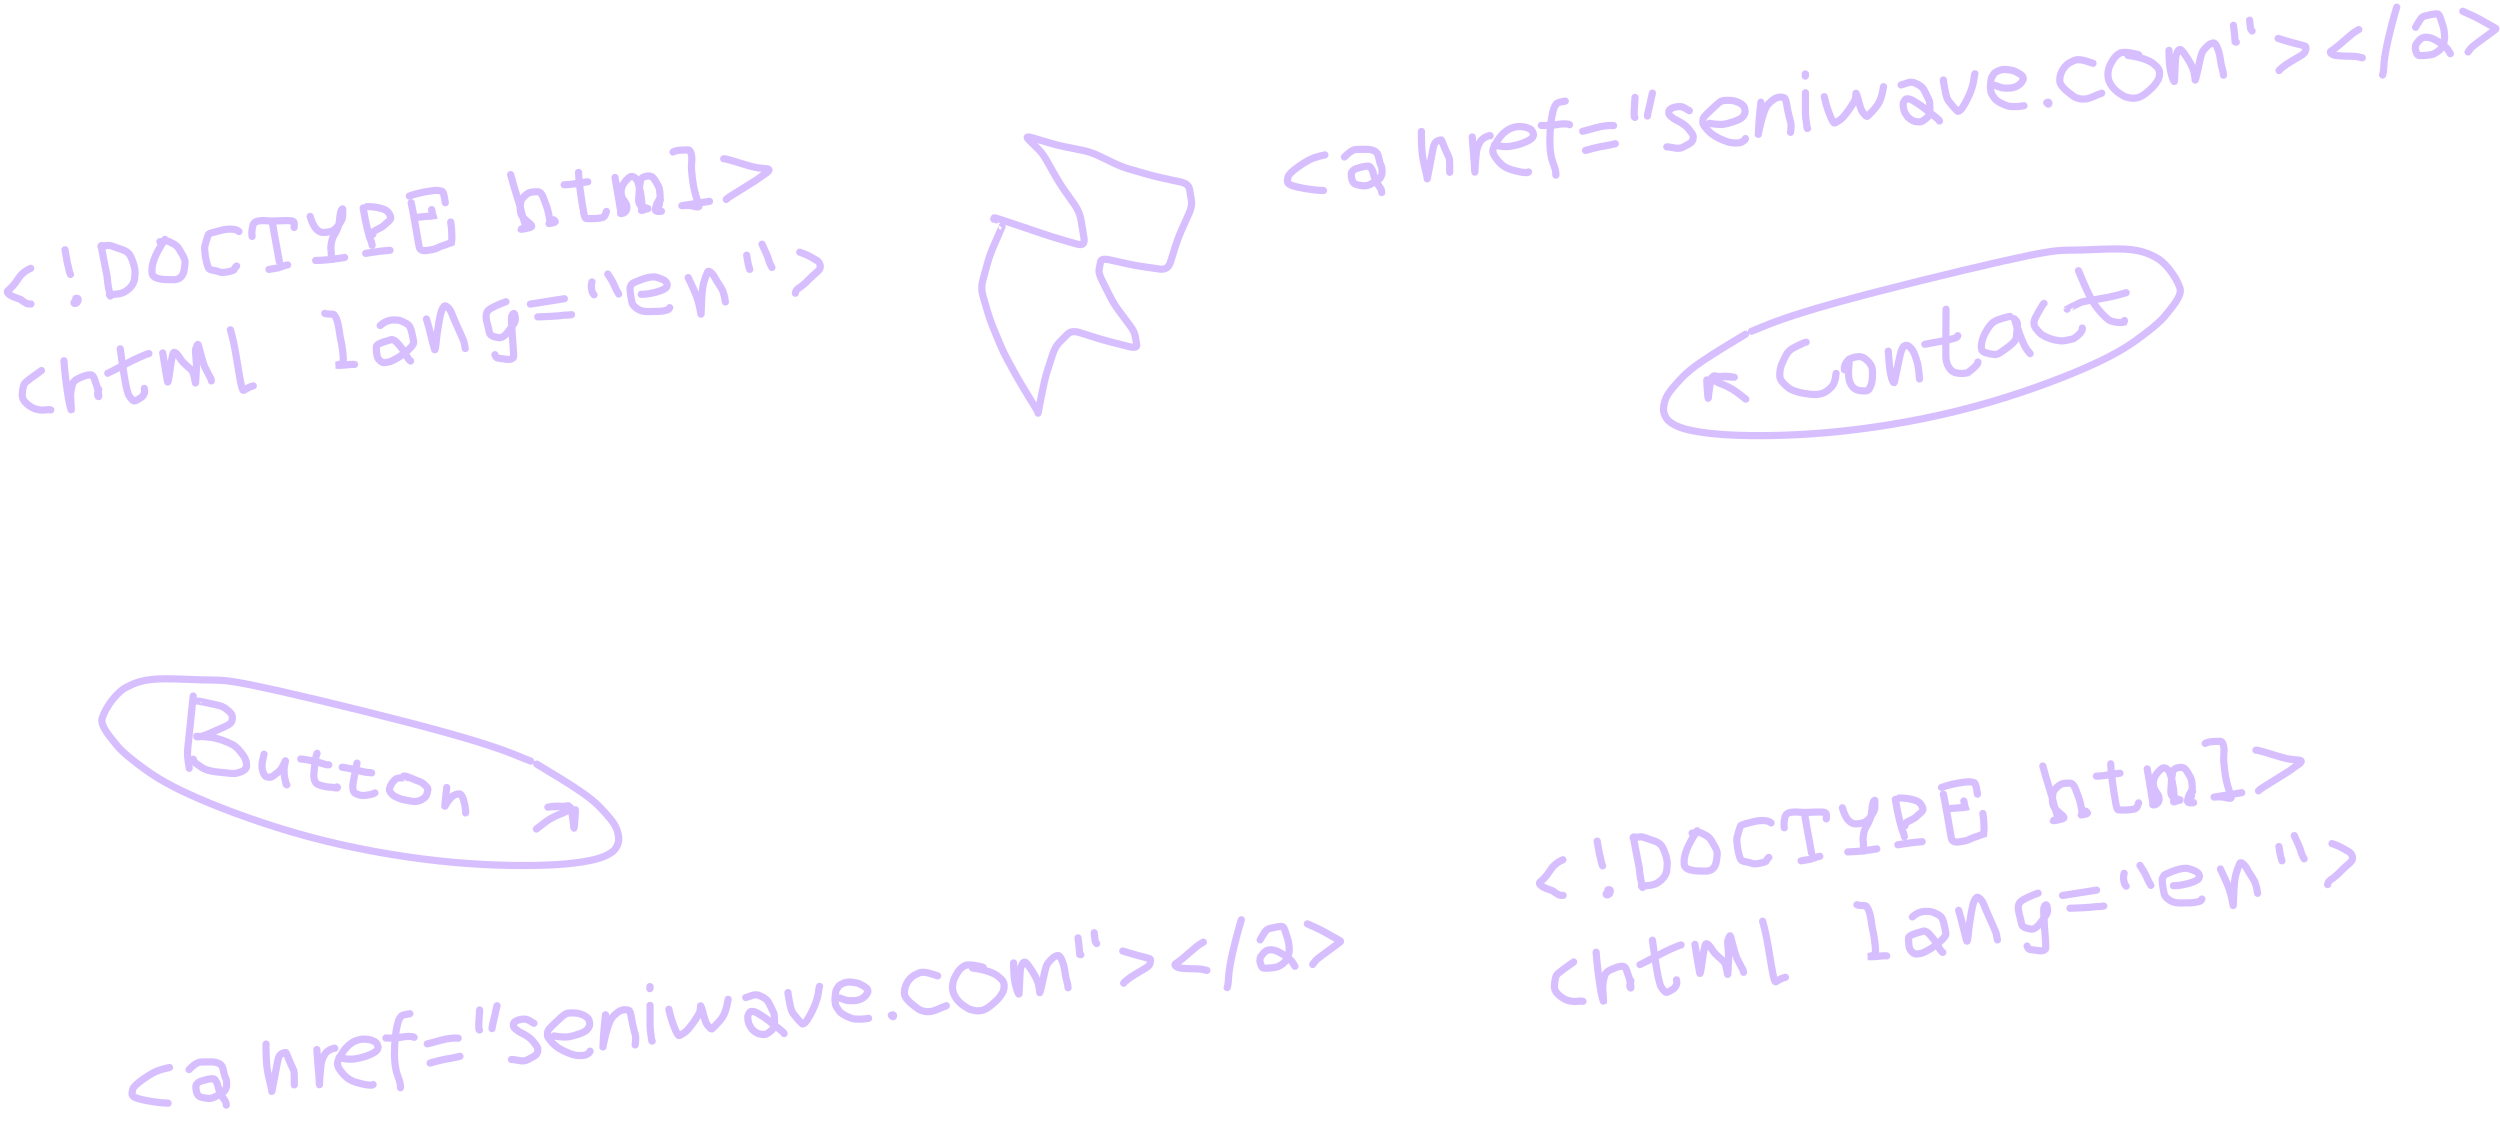 <svg width="1041" height="471" viewBox="0 0 1041 471" fill="none" xmlns="http://www.w3.org/2000/svg">
<g opacity="0.25">
<path d="M220.959 316.923C220.848 316.899 220.737 316.875 216.958 315.306C213.178 313.737 205.733 310.624 186.204 305.171C166.676 299.718 135.29 292.02 116.956 287.877C98.622 283.734 94.293 283.38 91.472 283.244C88.652 283.108 87.472 283.202 83.71 283.091C79.948 282.981 73.639 282.663 69.197 282.649C59.117 282.615 55.648 284.651 52.618 286.165C49.182 287.882 44.493 293.46 42.629 298.759C41.6 301.687 44.571 305.445 48.877 310.643C50.984 313.187 55.201 316.599 60.275 320.287C65.349 323.975 71.408 327.601 82.743 332.516C94.077 337.431 110.504 343.526 128.455 348.364C146.407 353.203 165.386 356.601 182.731 358.477C200.076 360.353 215.212 360.603 225.773 360.284C236.334 359.966 241.86 359.071 245.456 358.365C250.589 357.358 253.034 356.059 254.756 354.853C256.227 353.822 256.98 352.459 257.405 351.033C257.895 349.39 257.575 347.552 256.902 345.539C255.966 342.74 253.193 339.702 249.822 336.113C247.938 334.236 245.7 332.246 241.265 329.237C236.83 326.228 230.264 322.261 223.5 318.174" stroke="#5F00FF" stroke-width="3" stroke-linecap="round"/>
<path d="M80.454 289.817C79.818 296.121 79.182 302.425 78.772 306.053C78.275 310.451 78.037 312.53 78.082 314.694C78.242 316.677 78.526 318.052 78.714 319.228C78.731 319.489 78.756 319.711 78.781 319.94" stroke="#5F00FF" stroke-width="3" stroke-linecap="round"/>
<path d="M82.189 291.946C82.219 291.808 85.416 292.423 90.428 293.577C93.482 294.279 94.399 295.308 95.971 296.814C96.954 297.755 96.854 299.198 96.574 300.159C96.206 301.425 94.617 302.149 92.237 303.206C86.761 305.639 85.331 306.217 84.28 306.504C83.102 306.827 82.332 306.89 81.954 306.772C80.582 306.345 85.856 306.773 88.157 307.087C91.003 307.476 94.2 308.716 96.701 309.984C98.48 310.887 99.811 312.553 101.224 314.462C102.459 316.13 102.657 317.702 102.671 318.654C102.683 319.443 102.386 319.986 102.094 320.325C101.484 321.034 100.171 321.48 98.913 321.869C97.124 322.421 94.476 321.791 91.857 321.59C85.254 321.084 84.065 319.545 82.337 318.408C81.69 318.011 81.243 317.695 80.927 317.299C80.789 317.086 80.695 316.849 80.48 316.14" stroke="#5F00FF" stroke-width="3" stroke-linecap="round"/>
<path d="M109.934 314.032C109.417 316.126 109.12 317.652 109.107 318.695C109.077 321.095 109.736 322.079 110.373 323.069C110.586 323.399 111.187 323.543 111.982 323.649C113.108 323.8 113.836 322.97 115.287 321.927C116.869 320.791 117.294 319.85 117.751 319.031C118.424 317.825 118.923 316.564 118.905 316.652C118.525 318.413 118.257 319.954 118.268 320.511C118.298 322.109 118.391 323.125 118.535 323.831C118.64 324.352 118.829 324.894 118.974 325.743C119.001 326.078 119.04 326.35 119.137 326.583C119.198 326.68 119.284 326.731 119.467 326.803" stroke="#5F00FF" stroke-width="3" stroke-linecap="round"/>
<path d="M132.029 313.686C131.431 315.094 131.281 316.692 131.072 318.275C130.985 318.931 130.912 319.926 130.758 321.396C130.455 324.28 130.992 324.864 131.231 325.505C131.639 326.598 133.046 326.882 134.045 327.179C135.966 327.75 137.022 327.739 138.118 327.813C139.553 328.089 140.531 328.202 140.572 328.015C140.561 327.914 140.488 327.801 140.319 327.664" stroke="#5F00FF" stroke-width="3" stroke-linecap="round"/>
<path d="M125.227 316.053C126.022 316.127 126.817 316.201 128.064 316.42C129.311 316.638 130.984 317 132.088 317.27C134.327 317.917 134.845 318.094 135.401 318.312C135.754 318.422 136.25 318.529 136.896 318.471" stroke="#5F00FF" stroke-width="3" stroke-linecap="round"/>
<path d="M148.649 317.762C148.623 317.886 148.596 318.01 148.317 319.38C148.038 320.749 147.507 323.359 147.208 324.974C146.667 327.893 146.907 328.721 147.306 329.676C147.534 330.222 148.042 330.443 148.916 330.78C150.982 331.576 151.686 331.166 152.632 331.107C153.629 331.046 154.381 330.829 154.87 330.689C155.044 330.645 155.281 330.598 155.459 330.538C155.638 330.478 155.751 330.405 156.096 330.182" stroke="#5F00FF" stroke-width="3" stroke-linecap="round"/>
<path d="M142.479 319.479C144.49 319.783 146.146 320.073 147.221 320.321C147.958 320.492 148.447 320.668 148.896 320.781C149.378 320.902 150.672 321.246 152.369 321.58C153.571 321.675 153.986 321.732 154.23 321.735C154.374 321.75 154.56 321.79 154.752 321.831" stroke="#5F00FF" stroke-width="3" stroke-linecap="round"/>
<path d="M169.95 323.832C169.901 323.757 168.469 323.771 166.188 323.949C164.972 324.044 164.498 324.653 164.041 325.109C162.802 326.343 162.386 327.603 162.177 328.493C161.973 329.36 162.836 330.357 163.494 330.958C164.11 331.52 164.923 331.922 165.935 332.321C166.437 332.519 166.948 332.72 167.507 332.857C168.067 332.994 169.431 333.322 171.377 333.628C172.803 333.852 173.656 333.677 174.278 333.517C175.204 333.28 176.201 332.657 176.968 331.988C177.838 331.228 178.094 329.368 178.16 328.537C178.2 328.027 177.678 327.664 176.678 326.696C175.343 325.402 174.366 325.408 172.755 324.684C171.414 324.082 170.14 323.578 169.435 323.345C169.189 323.275 168.817 323.194 168.575 323.159C168.334 323.123 168.234 323.134 168.017 323.219" stroke="#5F00FF" stroke-width="3" stroke-linecap="round"/>
<path d="M186.026 327.909C185.783 329.665 185.426 333.433 185.358 334.287C185.332 334.605 185.288 335.137 185.197 335.666C185.125 336.085 185.862 334.584 186.309 333.996C186.749 333.417 187.175 332.723 187.899 332.013C189.262 330.674 190.442 330.688 191.11 330.558C191.291 330.523 191.51 330.598 191.672 330.7C192.935 331.501 193.298 334.581 193.642 335.64C193.801 336.703 193.846 337.349 193.917 338.072C193.928 338.236 193.9 338.365 193.871 338.499" stroke="#5F00FF" stroke-width="3" stroke-linecap="round"/>
<path d="M223.351 345.196C226.068 343.072 227.792 341.732 229.111 340.972C231.666 339.503 233.715 338.81 234.189 338.616C235.187 338.21 236.268 337.539 236.796 337.011C237.042 336.766 237.389 336.591 237.572 336.38C237.645 336.295 237.487 336.156 237.338 336.1C236.647 335.839 235.698 335.995 234.167 335.803C232.751 335.625 231.942 335.642 230.437 335.75C229.461 335.819 228.908 335.946 228.328 336.094C228.191 336.129 228.058 336.082 228.125 336.074C229.275 335.937 230.774 335.94 231.58 335.907C232.865 335.855 234.16 335.893 235.064 335.725C235.718 335.603 236.241 335.567 236.525 335.514C236.659 335.489 236.782 335.591 236.916 335.711C238.203 336.861 238.387 340.626 238.664 341.993C238.919 343.254 238.869 344.114 238.918 344.63C239.035 345.873 239.371 342.002 239.465 339.986C239.53 339.152 239.593 338.436 239.599 337.776C239.588 337.613 239.573 337.474 239.586 337.2" stroke="#5F00FF" stroke-width="3" stroke-linecap="round"/>
</g>
<g opacity="0.25">
<path d="M655.263 400.555C651.487 403.196 650.154 404.262 648.954 405.209C647.802 406.118 647.446 407.597 647.254 410.471C647.187 411.486 647.503 412.734 648.518 413.765C652.973 418.288 657.06 416.738 658.479 416.835C658.812 416.891 659.14 416.945 659.145 416.946C659.15 416.947 658.822 416.892 658.484 416.836" stroke="#5F00FF" stroke-width="3" stroke-linecap="round"/>
<path d="M664.629 396.489C664.937 401.129 665.654 407.054 666.586 412.609C666.996 415.055 667.402 416.064 667.579 416.845C667.898 418.255 667.429 412.844 667.38 411.505C667.319 409.836 667.711 407.852 668.208 406.208C668.764 404.368 671.026 403.66 672.749 402.956C673.559 402.626 674.589 402.341 675.663 402.331C677.217 402.317 677.489 404.995 678.074 406.306C678.641 407.576 678.973 409.601 679.118 411.194C679.159 411.643 678.825 411.364 678.712 411.005C678.598 410.645 678.637 410.212 678.727 409.765C678.818 409.318 678.96 408.87 679.107 408.407" stroke="#5F00FF" stroke-width="3" stroke-linecap="round"/>
<path d="M688.057 391.494C689.231 399.591 690.075 406.293 691.316 410.078C691.85 411.707 692.879 412.469 693.458 413.076C693.935 413.578 695.491 412.711 697.178 411.477C697.963 410.599 698.181 409.916 698.231 409.211C698.226 408.833 698.16 408.418 698.093 407.989" stroke="#5F00FF" stroke-width="3" stroke-linecap="round"/>
<path d="M682.886 401.676C683.094 401.643 686.834 399.666 693.041 396.426C695.616 395.145 697.022 394.603 697.894 394.248C698.766 393.892 699.061 393.738 699.996 393.481" stroke="#5F00FF" stroke-width="3" stroke-linecap="round"/>
<path d="M705.767 393.214C706.655 398.828 707.342 403.175 707.762 405.156C708.076 406.637 708.824 399.641 709.246 397.191C709.551 395.416 709.885 394.074 710.09 393.343C710.183 393.013 710.553 392.89 710.79 393.011C712.228 393.743 712.823 395.644 714.171 397.045C715.717 398.651 717.103 399.597 717.972 400.643C718.443 401.209 718.982 403.269 719.372 405.738C719.482 406.432 719.566 402.882 719.751 400.323C719.978 397.173 719.44 394.61 719.399 392.307C719.386 391.582 719.799 390.795 720.033 390.214C720.267 389.633 720.426 389.288 720.697 390.306C722.367 396.584 722.713 398.278 723.873 400.191C724.521 401.547 725.136 402.738 725.811 403.924C725.915 404.232 725.964 404.544 726.015 404.866" stroke="#5F00FF" stroke-width="3" stroke-linecap="round"/>
<path d="M733.952 383.591C734.455 385.429 734.901 386.88 735.734 391.125C736.465 394.851 737.482 401.832 738.205 405.395C738.929 408.959 739.24 408.909 739.593 408.747C740.328 408.311 741.018 407.876 741.665 407.559C742.017 407.395 742.416 407.225 743.458 406.951" stroke="#5F00FF" stroke-width="3" stroke-linecap="round"/>
<path d="M773.229 376.734C773.918 377.052 775.105 377.083 776.502 377.076C777.081 377.072 777.341 377.582 777.559 377.927C779.124 380.409 779.324 385.341 779.79 387.26C780.779 391.328 781.312 397.197 780.664 397.514C779.926 397.875 778.774 398.137 777.887 398.331C778.918 398.437 780.416 398.414 783.901 398.026C784.655 397.96 784.983 398.014 785.636 398.021" stroke="#5F00FF" stroke-width="3" stroke-linecap="round"/>
<path d="M796.312 381.802C799.227 379.187 801.636 379.449 803.48 379.537C804.736 379.597 806.087 380.36 807.321 381.024C809.118 381.991 809.378 384.14 810.17 388.098C810.34 388.946 810.198 389.287 810.031 389.585C809.015 391.389 806.799 392.95 805.602 393.892C804.254 394.951 802.828 395.728 801.229 396.522C800.446 396.911 799.285 397.154 798.01 397.249C797.103 397.317 796.402 396.644 795.822 396.039C794.738 394.907 794.824 392.813 794.69 390.951C794.638 390.234 795.015 389.976 795.306 389.767C796.636 388.813 798.646 388.434 800.127 387.927C800.485 387.804 800.784 387.663 801.109 387.663C802.524 387.665 803.876 389.531 804.886 390.774C805.951 392.084 807.009 393.666 807.527 394.877C807.681 395.177 807.938 395.456 808.148 395.748C808.357 396.039 808.51 396.335 808.983 396.589" stroke="#5F00FF" stroke-width="3" stroke-linecap="round"/>
<path d="M815.578 379.078C817.124 384.1 818.161 389.286 818.914 391.681C819.393 393.204 819.664 387.279 820.082 384.777C820.531 382.094 821.088 377.903 821.79 375.84C822.012 375.187 822.36 374.35 823.063 373.7C823.35 373.434 823.76 373.69 824.127 373.955C825.871 375.216 826.32 377.586 827.372 379.838C829.018 383.362 829.813 385.422 830.806 387.587C830.987 388.046 831.157 388.445 831.31 389.067C831.463 389.688 831.595 390.52 831.73 391.377" stroke="#5F00FF" stroke-width="3" stroke-linecap="round"/>
<path d="M848.671 371.907C846.742 372.532 842.699 374.246 841.471 375.354C839.188 377.415 841.201 381.148 841.738 384.561C842.012 386.308 844.207 386.601 845.7 386.852C847.857 387.216 849.658 384.357 851.987 381.026C852.988 379.596 852.537 377.976 852.215 376.95C852.106 376.604 851.712 376.806 851.533 377.049C850.654 378.239 851.067 380.24 851.097 381.796C851.189 386.63 852.26 394.585 851.715 395.209C850.762 396.298 848.915 395.872 847.535 395.66C846.718 395.574 845.84 395.497 845.057 395.299C844.705 395.14 844.448 394.861 844.083 393.944" stroke="#5F00FF" stroke-width="3" stroke-linecap="round"/>
<path d="M858.835 372.884L873.011 370.642" stroke="#5F00FF" stroke-width="3" stroke-linecap="round"/>
<path d="M861.937 378.205C865.15 378.126 867.48 377.974 870.257 377.803C872.249 377.543 873.755 377.411 874.513 377.453C874.942 377.44 875.462 377.358 875.997 377.273" stroke="#5F00FF" stroke-width="3" stroke-linecap="round"/>
<path d="M884.499 363.658C884.357 364.107 884.229 364.666 884.212 365.58C884.25 366.165 884.381 366.996 884.526 367.572C884.67 368.149 884.823 368.444 885.346 369.014" stroke="#5F00FF" stroke-width="3" stroke-linecap="round"/>
<path d="M891.082 360.357C892.209 362.097 892.943 363.289 893.26 363.936C893.594 364.687 893.922 365.394 894.324 366.241C894.573 366.793 894.912 367.592 895.627 368.68" stroke="#5F00FF" stroke-width="3" stroke-linecap="round"/>
<path d="M905.011 368.811C908.652 368.881 914.966 367.136 915.607 365.745C915.869 365.175 915.897 364.835 915.789 364.475C915.314 362.902 913.357 362.331 911.379 361.725C908.668 360.895 903.61 363.214 901.586 364.129C901.13 364.336 900.769 365.058 900.516 365.532C900.112 366.29 900.465 368.648 901.075 371.832C901.393 373.493 902.531 374.256 903.727 375.034C906.12 376.589 909.867 375.792 912.421 375.924C913.328 375.891 914.68 375.677 915.515 375.438C916.351 375.199 916.63 374.942 916.868 374.362" stroke="#5F00FF" stroke-width="3" stroke-linecap="round"/>
<path d="M924.584 361.843C927.951 368.84 928.457 370.691 928.891 372.403C929.065 373.09 929.559 374.924 929.9 377.079C929.99 377.649 929.927 375.212 930.22 370.282C930.376 367.646 930.523 366.076 931.022 364.115C931.454 362.416 931.981 361.002 932.658 359.494C932.799 359.18 933.199 359.189 933.497 359.355C934.939 360.16 935.677 361.91 936.481 363.239C937.429 364.806 938.388 366.111 938.956 367.315C939.109 367.935 939.313 368.551 939.628 369.519C939.789 370.191 939.953 371.23 940.073 371.986" stroke="#5F00FF" stroke-width="3" stroke-linecap="round"/>
<path d="M948.947 352.501C949.029 353.021 949.111 353.541 949.252 354.432C949.393 355.324 949.59 356.571 950.208 358.437" stroke="#5F00FF" stroke-width="3" stroke-linecap="round"/>
<path d="M955.33 347.941C955.976 349.33 956.478 350.445 956.812 351.198C957.129 351.847 957.457 352.551 957.865 353.772C958.103 354.593 958.404 355.824 959.444 357.623" stroke="#5F00FF" stroke-width="3" stroke-linecap="round"/>
<path d="M971.032 351.27C973.068 351.913 975.147 352.873 976.955 354.041C977.575 354.442 978.237 354.647 978.755 355.21C979.274 355.772 979.621 356.579 979.598 357.443C979.558 358.931 976.907 360.447 975.386 362.094C974.254 363.32 972.831 364.65 971.433 365.68C970.793 366.051 970.209 366.466 969.707 367.028C969.484 367.333 969.326 367.678 969.212 368.348" stroke="#5F00FF" stroke-width="3" stroke-linecap="round"/>
<path d="M650.791 357.993C647.777 359.329 646.335 361.055 645.259 362.792C643.87 365.031 642.144 366.568 641.146 367.426C640.911 367.629 641.093 368.129 641.351 368.414C642.578 369.77 644.86 370.226 646.597 370.977C647.214 371.469 648.064 372.09 649.115 372.622C649.581 372.822 649.91 372.876 650.878 372.833" stroke="#5F00FF" stroke-width="3" stroke-linecap="round"/>
<path d="M665.067 350.247C665.692 354.197 666.167 356.528 666.456 357.339C666.593 357.855 666.708 358.583 666.852 359.158C666.996 359.732 667.166 360.132 667.341 360.543" stroke="#5F00FF" stroke-width="3" stroke-linecap="round"/>
<path d="M669.665 371.154C669.211 371.652 668.757 372.15 668.791 372.417C668.826 372.685 669.362 372.707 669.761 372.485C670.16 372.264 670.407 371.799 670.509 371.403C670.611 371.008 670.561 370.696 670.38 370.56C670.199 370.424 669.887 370.473 669.566 370.524" stroke="#5F00FF" stroke-width="3" stroke-linecap="round"/>
<path d="M680.287 348.486C680.269 350.41 681.415 354.966 682.597 361.388C682.843 364.646 683.33 367.052 683.611 367.812C683.74 368.276 683.838 368.9 683.94 369.542" stroke="#5F00FF" stroke-width="3" stroke-linecap="round"/>
<path d="M683.525 368.962C686.39 368.722 688.545 368.814 690.679 367.301C694.628 364.502 693.997 361.714 694.187 360.5C694.568 358.08 693.056 354.332 692.349 352.935C691.208 350.681 688.966 350.239 687.258 349.647C685.547 349.056 684.502 348.575 683.356 348.433C682.555 348.45 681.307 348.647 680.022 348.851" stroke="#5F00FF" stroke-width="3" stroke-linecap="round"/>
<path d="M706.683 345.926C702.085 352.885 700.969 356.717 701.319 360.002C701.659 363.187 708.563 362.633 710.354 362.727C711.044 362.764 712.082 362.509 712.725 362.088C714.854 360.691 714.723 358.01 715.023 356.132C715.359 354.027 713.683 352.046 712.682 350.15C711.643 348.181 709.51 347.423 708.106 346.726C707.764 346.617 707.436 346.563 706.851 346.6C706.266 346.638 705.435 346.769 704.578 346.905" stroke="#5F00FF" stroke-width="3" stroke-linecap="round"/>
<path d="M737.489 342.669C736.214 341.366 732.799 341.474 730.104 342.168C727.041 342.957 724.9 343.365 724.685 344.043C724.179 345.648 723.593 347.334 723.282 348.786C723 350.102 723.607 354.939 724.749 357.758C725.229 358.943 727.646 358.75 729.156 359.43C730.4 359.99 732.823 359.552 734.578 359.006C734.889 358.91 735.198 358.853 735.386 358.664C735.574 358.474 735.629 358.146 735.797 357.848C735.964 357.551 736.243 357.293 736.531 357.028" stroke="#5F00FF" stroke-width="3" stroke-linecap="round"/>
<path d="M742.98 344.707C742.815 343.661 742.791 342.161 743.232 340.53C743.338 340.136 743.387 339.806 743.555 339.508C744.647 337.567 748.726 338.2 750.62 338.278C752.813 338.368 757.063 337.96 759.38 338.183C759.737 338.217 760.05 338.346 760.252 338.582C760.454 338.818 760.52 339.234 760.526 339.613C760.533 339.991 760.478 340.319 760.472 340.973" stroke="#5F00FF" stroke-width="3" stroke-linecap="round"/>
<path d="M751.567 339.797C751.698 340.628 751.83 341.46 752.287 344.011C752.743 346.563 753.521 350.808 754.323 355.183" stroke="#5F00FF" stroke-width="3" stroke-linecap="round"/>
<path d="M767.168 336.362C767.691 338.32 768.345 339.721 769.12 340.892C769.5 341.467 770.121 342.133 771.179 342.718C772.3 343.338 774.025 343.027 775.634 342.666C777.96 342.144 779.476 339.375 780.262 337.848C780.933 336.547 780.675 334.665 780.67 333.261C780.67 333.109 780.272 333.424 780.117 333.825C779.384 335.726 779.535 337.629 779.169 339.408C778.679 341.788 777.705 343.084 776.793 344.79C776.07 346.141 775.882 347.893 775.754 349.473C775.923 350.89 776.004 352.075 775.963 352.832C775.976 353.261 776.058 353.781 776.142 354.316" stroke="#5F00FF" stroke-width="3" stroke-linecap="round"/>
<path d="M769.428 354.732C771.228 354.661 773.028 354.589 775.047 354.38C777.066 354.17 779.249 353.825 781.499 353.469" stroke="#5F00FF" stroke-width="3" stroke-linecap="round"/>
<path d="M749.997 358.45C750.205 358.417 751.663 358.187 753.858 357.786C754.998 357.446 755.701 357.119 756.515 356.829C756.928 356.708 757.344 356.643 757.772 356.575" stroke="#5F00FF" stroke-width="3" stroke-linecap="round"/>
<path d="M789.219 332.874C790.617 341.042 791.335 342.866 791.903 345.086C792.115 345.755 792.438 346.45 792.637 347.016C792.837 347.581 792.902 347.997 792.97 348.426" stroke="#5F00FF" stroke-width="3" stroke-linecap="round"/>
<path d="M790.745 332.31C791.683 332.162 796.233 332.508 798.438 333.672C799.898 334.443 800.466 335.936 800.671 336.548C801.079 337.767 799.208 338.825 798.087 339.918C796.984 341.117 795.137 341.626 793.713 342.547C793.49 342.852 793.331 343.196 793.218 343.867" stroke="#5F00FF" stroke-width="3" stroke-linecap="round"/>
<path d="M790.268 351.76C790.476 351.727 790.684 351.694 792.246 351.447C793.809 351.2 796.72 350.739 800.398 350.481" stroke="#5F00FF" stroke-width="3" stroke-linecap="round"/>
<path d="M809.216 330.681C810.016 334.39 811.102 340.563 812.2 347.169C812.59 349.518 812.777 349.808 813.028 350.039C814.234 351.15 816.526 350.403 818.311 350.124C819.778 349.895 820.821 348.975 822.319 348.575C823.655 348.218 824.904 347.574 826.034 347.235C826.349 345.098 825.987 342.133 825.979 341.062C825.933 340.423 825.802 339.592 825.666 338.735" stroke="#5F00FF" stroke-width="3" stroke-linecap="round"/>
<path d="M812.102 336.683C815.462 336.365 817.608 336.135 818.296 336.399C818.695 336.553 818.682 337.457 818.701 337.572C818.637 337.167 818.399 336.336 818.109 335.525C817.972 335.009 817.857 334.281 817.739 333.531" stroke="#5F00FF" stroke-width="3" stroke-linecap="round"/>
<path d="M808.453 327.895C813.006 326.206 818.303 325.582 819.697 325.524C820.352 325.498 821.017 325.692 821.678 325.802C822.012 325.858 822.34 325.912 822.632 326.72C822.925 327.528 823.171 329.087 823.425 330.694" stroke="#5F00FF" stroke-width="3" stroke-linecap="round"/>
<path d="M850.632 318.966C852.505 326.074 854.357 330.963 854.988 333.924C855.492 336.288 856.033 337.479 856.392 338.715C856.574 339.345 856.887 340.143 856.596 340.997C856.434 341.471 855.391 341.462 855.179 341.549C853.697 342.155 858.975 341.111 859.294 340.74C860.061 339.845 856.979 338.64 855.406 336.195C854.344 334.544 854.558 332.236 854.79 330.638C855.013 329.102 856.25 327.984 857.447 327.039C858.67 326.074 860.369 326.144 861.758 326.084C863.378 326.015 864.131 328.126 864.647 329.659C865.169 331.214 866.122 332.545 866.971 338.21C867.136 339.313 866.36 339.404 866.716 339.348C867.072 339.292 868.32 339.094 868.886 338.845C869.452 338.596 869.299 338.3 868.461 337.78" stroke="#5F00FF" stroke-width="3" stroke-linecap="round"/>
<path d="M878.902 318.047C879.012 321.439 879.808 327.865 881.085 334.928C881.52 337.334 881.934 337.264 882.259 337.266C883.622 337.274 886.79 337.465 888.966 336.799C889.266 336.644 889.561 336.49 889.784 336.187C890.008 335.884 890.15 335.435 890.512 334.293" stroke="#5F00FF" stroke-width="3" stroke-linecap="round"/>
<path d="M872.933 323.188C873.677 323.177 874.421 323.166 876.052 322.963C877.683 322.76 880.178 322.366 882.748 321.959" stroke="#5F00FF" stroke-width="3" stroke-linecap="round"/>
<path d="M894.09 320.166C894.883 325.178 896.189 332.091 896.506 334.414C896.569 334.869 896.139 335.121 896.515 335.172C896.891 335.222 897.93 335.058 898.384 334.453C900.19 332.045 897.94 330.219 897.16 328.676C896.373 327.119 896.666 325.574 896.777 324.912C897.153 322.652 899.609 320.372 900.291 319.941C900.663 319.706 901.215 319.685 901.619 319.834C903.227 320.427 903.666 322.197 904.024 323.434C904.423 324.809 905.807 330.958 905.087 333.873C905.026 334.122 906.503 333.379 907.764 333.18C908.392 333.08 905.773 332.746 904.694 331.733C903.426 330.542 904.142 327.947 904.151 326.278C904.161 324.377 904.447 323.055 904.668 321.727C904.724 321.394 904.778 321.065 904.954 320.82C905.702 319.775 907.216 319.492 908.518 319.551C909.996 319.617 910.887 321.591 911.914 323.311C912.971 325.08 912.699 326.907 912.852 327.527C913.2 328.936 911.732 330.286 911.352 331.639C911.153 332.347 910.868 333.009 910.914 333.646C910.937 333.969 911.271 334.233 911.872 334.303C912.472 334.373 913.408 334.225 913.422 334.222C913.436 334.22 912.5 334.368 912.046 334.28C911.591 334.192 911.646 333.864 911.753 333.523C912.019 332.836 912.341 332.136 912.54 331.354C912.581 330.917 912.499 330.397 912.994 329.447" stroke="#5F00FF" stroke-width="3" stroke-linecap="round"/>
<path d="M918.251 309.565C919.723 308.687 922.085 308.739 924.456 308.691C924.897 308.681 925.24 308.886 925.492 309.436C926.666 312.001 925.695 313.761 925.987 317.305C926.806 327.229 928.617 329.547 929.059 331.959C929.279 333.163 926.271 331.655 924.2 331.82C923.715 331.858 923.386 331.789 922.749 331.834C922.112 331.88 921.176 332.028 922.877 331.759C924.579 331.49 928.945 330.8 933.443 330.088" stroke="#5F00FF" stroke-width="3" stroke-linecap="round"/>
<path d="M939.368 312.362C939.991 312.264 943.694 313.383 949.346 315.126C954.345 316.667 956.875 316.265 957.853 316.646C959.444 317.267 955.715 319.031 953.239 321.031C947.646 324.505 944.911 326.223 942.07 328.022C941.475 328.387 941.092 328.661 940.433 329.307" stroke="#5F00FF" stroke-width="3" stroke-linecap="round"/>
</g>
<g opacity="0.25">
<path d="M70.586 444.499C69.074 444.841 67.562 445.182 66.1 445.712C64.637 446.241 63.271 446.949 61.775 447.898C60.279 448.848 58.693 450.019 57.791 450.732C56.676 451.613 56.396 452.013 56.052 452.356C55.137 453.27 55.065 454.154 55.002 455.446C54.981 455.88 55.137 456.128 55.309 456.336C55.513 456.584 55.826 456.793 56.487 457.087C56.97 457.302 57.782 457.576 59.173 457.898C60.563 458.22 62.514 458.561 64.105 458.798C65.696 459.035 66.867 459.157 67.738 459.22C68.61 459.282 69.146 459.282 69.472 459.295C69.797 459.307 69.894 459.331 69.995 459.356" stroke="#5F00FF" stroke-width="3" stroke-linecap="round"/>
<path d="M78.717 445.386C80.278 443.728 81.741 442.678 82.848 442.37C83.294 442.246 83.517 442.233 84.447 442.208C85.377 442.184 87.012 442.159 88.049 442.171C89.477 442.187 90.342 442.477 91.141 442.834C91.692 443.079 92.069 443.462 92.414 443.929C92.753 444.389 93.005 445.77 93.411 447.457C93.614 448.298 93.844 448.71 94.078 449.177C94.326 449.675 94.387 450.677 94.375 451.834C94.364 452.91 93.871 453.639 93.637 454.082C93.372 454.582 92.64 454.969 92.233 455.241C91.992 455.402 90.85 456.05 89.224 456.887C88.073 457.481 86.926 457.435 85.773 457.276C82.881 456.879 82.636 456.229 82.389 455.958C81.965 455.492 81.601 454.19 81.55 452.451C81.527 451.67 82.09 451.253 82.448 450.858C82.896 450.364 84.031 450.095 85.555 449.652C87.146 449.19 88.323 449.156 88.828 449.193C89.418 449.236 89.704 449.844 90.147 450.618C90.555 451.331 90.74 452.086 90.9 452.785C91.134 453.813 91.625 454.965 92.178 455.998C92.978 457.493 93.547 457.975 93.967 458.812C94.092 459.281 94.14 459.652 94.214 459.824C94.239 459.922 94.239 460.044 94.239 460.17" stroke="#5F00FF" stroke-width="3" stroke-linecap="round"/>
<path d="M110.798 434.742C110.773 434.815 110.749 434.889 110.761 436.5C110.773 438.111 110.822 441.257 111.103 443.866C111.384 446.475 111.896 448.451 112.221 449.798C112.703 451.796 112.867 452.702 113.002 453.205C113.167 453.819 113.163 454.28 113.175 454.464C113.186 454.628 113.408 453.602 113.715 451.756C113.84 451.006 113.95 450.642 114.293 448.843C114.636 447.045 115.221 443.825 115.584 442.044C115.999 440.005 116.365 439.573 116.696 439.217C117.234 438.639 118.281 438.317 118.976 438.265C119.087 438.257 119.149 438.411 119.479 439.193C119.81 439.976 120.395 441.439 120.758 442.303C121.44 443.927 121.982 444.89 122.266 445.605C122.477 446.296 122.501 446.838 122.538 447.878C122.551 448.722 122.551 450.21 122.551 451.743" stroke="#5F00FF" stroke-width="3" stroke-linecap="round"/>
<path d="M131.938 437.033C131.938 437.107 131.938 437.18 132.059 438.827C132.181 440.475 132.425 443.695 132.575 445.476C132.725 447.256 132.774 447.5 132.799 447.967C132.917 450.161 132.972 451.1 132.985 451.518C132.99 451.693 133.021 451.79 133.034 451.511C133.046 451.232 133.046 450.574 133.132 449.234C133.217 447.895 133.388 445.895 133.537 444.535C133.686 443.175 133.808 442.517 133.956 441.958C134.224 440.945 134.548 440.337 134.733 439.981C134.923 439.614 135.188 439.082 135.581 438.54C136.257 437.61 137.699 436.912 138.513 436.652C138.711 436.591 138.906 436.517 139.056 436.468C139.205 436.418 139.303 436.393 139.403 436.516" stroke="#5F00FF" stroke-width="3" stroke-linecap="round"/>
<path d="M141.177 440.36C142.226 440.603 143.275 440.847 144.376 440.973C145.478 441.099 146.6 441.099 148.007 440.891C149.415 440.684 151.073 440.269 152.464 439.787C153.856 439.305 154.929 438.769 155.555 438.419C156.693 437.784 157.117 437.184 157.352 436.568C157.608 435.897 157.268 435.262 156.825 434.474C156.415 433.742 155.84 433.635 154.882 433.216C154.434 433.02 153.684 432.873 152.929 432.773C152.174 432.672 151.418 432.672 150.772 432.733C149.605 432.843 148.672 433.188 147.982 433.446C147.262 433.716 146.357 434.319 145.553 434.937C145.253 435.168 144.705 435.65 143.796 436.692C143.249 437.32 142.644 438.247 142.134 439.053C141.211 440.514 140.808 441.442 140.673 441.896C140.356 442.96 140.61 443.732 140.978 444.582C141.197 445.086 141.741 445.775 142.502 446.746C143.356 447.834 144.278 448.635 144.967 449.14C145.514 449.541 146.029 449.721 146.569 450.016C146.907 450.2 147.401 450.408 148.421 450.716C149.44 451.024 150.977 451.415 152.135 451.64C154.024 451.914 154.9 451.916 155.121 451.805C155.221 451.744 155.294 451.67 155.369 451.595" stroke="#5F00FF" stroke-width="3" stroke-linecap="round"/>
<path d="M160.691 432.229C160.716 432.229 160.74 432.229 161.46 432.241C162.18 432.253 163.595 432.278 164.873 432.18C166.15 432.083 167.248 431.864 167.947 431.751C168.91 431.595 169.387 431.613 169.878 431.576C170.564 431.564 171.307 431.612 171.91 431.711C172.171 431.76 172.342 431.809 172.444 431.933" stroke="#5F00FF" stroke-width="3" stroke-linecap="round"/>
<path d="M170.67 422.103C168.626 422.497 168.135 422.546 167.396 422.902C167.069 423.059 166.779 423.455 166.349 424.154C166.081 424.59 165.846 425.268 165.537 426.461C165.229 427.654 164.887 429.361 164.638 431.643C164.389 433.926 164.242 436.731 164.252 438.993C164.262 441.255 164.433 442.89 164.643 444.195C164.853 445.5 165.097 446.427 165.454 447.49C165.812 448.553 166.275 449.724 166.514 450.656C166.753 451.589 166.753 452.247 166.753 452.926" stroke="#5F00FF" stroke-width="3" stroke-linecap="round"/>
<path d="M177.914 434.668C177.963 434.668 178.012 434.668 178.964 434.412C179.916 434.156 181.77 433.644 182.798 433.368C183.969 433.053 184.416 432.945 185.42 432.711C186.132 432.576 187.254 432.405 188.21 432.317C189.166 432.229 189.923 432.229 190.776 432.303" stroke="#5F00FF" stroke-width="3" stroke-linecap="round"/>
<path d="M179.098 442.651C179.927 442.407 180.756 442.163 181.867 441.879C182.977 441.594 184.343 441.277 185.205 441.102C186.067 440.926 186.384 440.902 187.17 440.767C187.955 440.633 189.199 440.389 189.986 440.214C190.774 440.04 191.066 439.942 191.516 439.842" stroke="#5F00FF" stroke-width="3" stroke-linecap="round"/>
<path d="M199.719 420.55C199.622 422.648 199.498 424.363 199.388 425.787C199.35 427.504 199.374 428.532 199.423 428.68C199.448 428.754 199.473 428.827 199.645 428.903" stroke="#5F00FF" stroke-width="3" stroke-linecap="round"/>
<path d="M206.962 418.775C206.523 420.532 206.273 421.68 206.041 422.855C205.856 423.79 205.443 425.395 205.241 426.286C205.04 427.298 204.992 427.57 204.918 427.865C204.893 428.014 204.893 428.16 204.893 428.311" stroke="#5F00FF" stroke-width="3" stroke-linecap="round"/>
<path d="M222.339 426.094C220.68 425.069 219.606 424.493 219.017 424.419C217.425 424.219 216.675 424.565 215.984 424.701C215.276 424.841 214.459 425.352 214.036 425.808C213.738 426.13 213.764 426.805 213.825 427.42C213.875 427.921 214.744 428.577 215.765 429.353C216.328 429.78 216.915 429.985 217.627 430.366C218.928 431.062 219.503 431.389 220.695 432.335C221.443 432.93 221.918 433.557 222.238 433.951C222.854 434.71 223.471 435.577 223.73 436.022C224.018 436.517 223.965 437.348 223.879 437.919C223.816 438.34 223.572 438.658 223.325 439.052C223.132 439.361 222.662 439.644 222.17 439.939C221.792 440.166 220.965 440.578 219.858 441.193C218.692 441.841 217.932 441.739 217.082 441.74C215.543 441.494 214.26 441.247 213.693 441.185C213.496 441.173 213.228 441.173 212.951 441.173" stroke="#5F00FF" stroke-width="3" stroke-linecap="round"/>
<path d="M230.765 431.342C230.765 431.366 230.765 431.391 231.546 431.501C232.326 431.611 233.887 431.806 235.143 431.821C236.398 431.836 237.301 431.666 238.376 431.382C239.45 431.099 240.67 430.709 241.53 430.398C242.871 429.914 243.551 429.495 243.969 429.2C244.809 428.607 245.251 427.649 245.462 427.057C245.686 426.425 245.451 425.36 245.241 424.691C245.041 424.052 244.051 423.338 243.333 422.904C243.036 422.724 242.4 422.449 241.392 422.129C240.877 421.966 240.336 421.858 239.511 421.808C238.685 421.757 237.588 421.781 236.888 421.843C236.188 421.904 235.92 422.002 235.562 422.186C235.205 422.37 234.766 422.639 233.612 423.667C232.459 424.696 230.605 426.477 229.577 427.491C228.377 428.676 228.203 429.098 228.093 429.491C227.98 429.891 227.907 430.524 227.993 431.311C228.059 431.921 228.764 432.813 229.87 434.104C230.433 434.762 231.121 435.321 231.863 435.879C232.605 436.437 233.41 436.949 234.532 437.506C235.654 438.062 237.069 438.648 238.115 438.998C239.161 439.349 239.795 439.446 240.5 439.496C241.958 439.6 242.984 439.498 243.414 439.4C244.035 439.258 244.61 438.957 245.312 438.415C245.45 438.291 245.498 438.218 245.548 438.107C245.597 437.996 245.646 437.849 245.696 437.699" stroke="#5F00FF" stroke-width="3" stroke-linecap="round"/>
<path d="M252.128 422.546C252.128 422.57 252.128 422.594 251.969 424.119C251.81 425.644 251.493 428.669 251.33 430.91C251.167 433.151 251.167 434.517 251.142 435.258C251.118 435.998 251.069 436.071 251.044 436.048C251.019 436.024 251.019 435.902 251.263 434.779C251.507 433.655 251.995 431.532 252.453 429.842C252.912 428.151 253.326 426.956 253.662 426.084C253.998 425.212 254.242 424.7 254.55 424.216C255.165 423.253 256.114 422.402 257.122 421.615C258.01 420.921 258.753 420.698 259.159 420.575C260.141 420.277 261.265 420.525 261.797 420.709C262.372 420.909 262.574 421.999 262.831 423.274C263.004 424.132 263.211 425.427 263.397 426.337C263.685 427.744 263.929 428.554 264.088 429.279C264.29 430.195 264.57 430.872 264.631 431.253C264.767 432.249 264.67 433.775 264.546 434.567C264.521 434.716 264.497 434.838 264.472 435.112" stroke="#5F00FF" stroke-width="3" stroke-linecap="round"/>
<path d="M270.68 418.628C270.68 420.287 270.68 421.945 270.68 423.495C270.68 425.045 270.68 426.435 270.692 427.249C270.713 428.658 270.901 429.587 271.024 430.685C271.103 431.389 271.246 431.832 271.283 432.829C271.32 433.114 271.369 433.263 271.418 433.41C271.443 433.485 271.468 433.558 271.567 433.485" stroke="#5F00FF" stroke-width="3" stroke-linecap="round"/>
<path d="M270.605 411.68C270.654 411.46 270.703 411.241 270.728 411.079C270.753 410.917 270.753 410.82 270.605 410.793" stroke="#5F00FF" stroke-width="3" stroke-linecap="round"/>
<path d="M278.516 420.255C278.808 421.523 279.101 422.791 279.52 424.164C279.939 425.537 280.476 426.977 280.85 427.925C281.736 430.174 282.383 431.046 282.567 431.169C282.651 431.224 282.727 431.243 282.802 431.231C283.177 431.172 283.589 430.826 284.143 430.531C285.369 429.876 286.176 429.003 286.85 428.22C287.345 427.645 288.085 426.656 288.523 426.068C288.962 425.48 289.059 425.309 289.427 424.745C289.794 424.182 290.428 423.23 290.828 422.557C291.428 421.548 291.574 420.727 291.648 419.867C291.686 419.422 291.673 418.958 291.709 418.841C291.76 418.681 291.992 419.391 292.164 419.759C292.349 420.153 292.533 421.159 292.878 422.426C293.086 423.193 293.347 423.896 293.629 424.83C294.109 426.417 294.603 426.855 294.924 427.214C295.234 427.56 295.466 427.867 295.86 428.273C296.013 428.431 296.205 428.459 296.39 428.447C296.554 428.436 297.26 427.702 298.294 426.607C298.818 426.051 299.454 425.385 300.242 424.389C300.788 423.698 301.083 423.14 301.525 422.295C301.841 421.691 302.162 420.645 302.375 419.934C302.845 418.363 302.834 417.793 302.957 417.3C302.982 417.054 303.031 416.782 303.117 416.511C303.154 416.387 303.179 416.29 303.204 416.115" stroke="#5F00FF" stroke-width="3" stroke-linecap="round"/>
<path d="M310.521 415.375C310.619 415.327 311.743 414.96 313.442 414.43C314.625 414.062 315.594 414.29 316.088 414.488C316.633 414.705 317.22 415.004 317.764 415.288C318.257 415.546 318.7 415.94 319.144 416.286C319.587 416.631 319.834 417.123 320.117 417.591C320.417 418.086 320.672 418.699 321.421 420.199C321.766 420.889 321.954 421.336 322.163 421.731C322.386 422.151 322.397 422.911 322.471 424.015C322.594 425.846 322.447 427.078 322.361 427.287C322.186 427.713 321.955 428.111 321.623 428.642C321.325 429.116 319.944 430.152 319.036 430.614C318.646 430.813 317.699 430.824 316.218 430.542C315.259 430.36 313.953 429.35 313.332 428.769C313.122 428.572 312.742 427.995 312.225 427.122C311.799 426.402 311.607 425.654 311.459 424.77C311.133 422.82 311.679 422.35 311.913 421.956C312.028 421.761 312.123 421.585 312.27 421.426C312.805 420.845 313.944 421.19 314.989 421.632C315.378 421.796 315.864 422.174 316.846 422.75C317.441 423.1 318.218 423.595 319.632 424.651C321.047 425.708 323.071 427.318 324.309 428.318C325.547 429.318 325.938 429.659 326.163 429.872C326.389 430.084 326.437 430.157 326.488 430.381" stroke="#5F00FF" stroke-width="3" stroke-linecap="round"/>
<path d="M328.113 413.306C328.089 413.306 328.064 413.306 328.235 414.355C328.405 415.404 328.771 417.501 329.069 418.85C329.491 420.76 329.935 421.508 330.205 421.926C330.47 422.336 330.993 422.886 331.668 423.746C332.926 425.349 333.36 425.575 333.582 425.871C333.689 426.012 333.828 426.191 334.061 426.339C334.324 426.505 334.788 426.194 335.23 425.825C335.592 425.524 336.166 424.696 337.184 422.978C337.8 421.94 338.472 420.48 339.043 419.153C339.615 417.827 340.03 416.656 340.304 415.577C340.815 413.572 340.876 412.42 340.949 412.125C340.999 411.533 341.073 411.163 341.134 411.003C341.171 410.917 341.22 410.819 341.27 410.719" stroke="#5F00FF" stroke-width="3" stroke-linecap="round"/>
<path d="M349.771 415.597C350.991 416.085 351.887 416.41 352.526 416.545C353.348 416.719 354.52 416.706 355.664 416.682C356.349 416.667 356.815 416.534 357.466 416.375C358.474 416.128 359.182 415.648 359.587 415.353C360.611 414.609 360.881 413.876 361.264 413.308C361.41 413.092 361.376 412.717 361.327 412.323C361.254 411.73 360.689 411.362 360.22 411.003C359.797 410.68 359.235 410.302 357.748 409.613C357.184 409.351 356.258 409.192 354.906 409.008C353.613 408.831 352.779 408.969 352.423 409.03C351.478 409.193 350.416 409.731 349.798 410.126C349.297 410.446 348.911 410.963 348.283 412.118C348.016 412.609 347.9 413.643 347.752 415.167C347.614 416.588 347.775 417.663 347.922 418.303C348.102 419.082 348.611 419.83 349.546 421.1C349.872 421.543 350.408 421.902 351.096 422.37C351.763 422.822 352.478 423.135 353.081 423.406C353.997 423.817 354.82 424.171 355.799 424.306C356.535 424.368 357.754 424.417 358.822 424.369C359.889 424.321 360.767 424.175 361.672 424.024" stroke="#5F00FF" stroke-width="3" stroke-linecap="round"/>
<path d="M371.133 422.767C371.133 422.865 371.377 423.135 371.783 423.382C371.924 423.468 372.018 423.239 372.056 423.102C372.094 422.965 372.094 422.868 372.045 422.769C371.996 422.67 371.899 422.572 371.812 422.546C371.725 422.52 371.652 422.569 371.576 422.62" stroke="#5F00FF" stroke-width="3" stroke-linecap="round"/>
<path d="M390.425 406.358C389.011 405.87 387.596 405.382 386.452 405.119C385.309 404.855 384.48 404.831 383.918 404.855C383.083 404.891 382.105 405.369 380.801 406.057C379.684 406.647 378.898 407.512 378.148 408.506C377.73 409.061 377.375 409.817 377.113 410.499C376.629 411.757 376.578 412.785 376.578 413.522C376.578 414.266 376.848 414.807 377.033 415.151C377.212 415.486 377.561 416.013 378.346 416.835C378.821 417.333 379.521 417.926 380.263 418.533C381.005 419.14 381.786 419.725 382.322 420.1C383.108 420.649 383.867 420.894 384.788 421.103C385.674 421.304 386.602 421.265 387.438 421.203C388.083 421.156 388.966 420.848 389.963 420.479C390.858 420.147 391.873 419.617 392.862 419.233C393.134 419.122 393.332 419.072 393.541 419.047C393.652 419.023 393.774 418.974 394.047 418.776" stroke="#5F00FF" stroke-width="3" stroke-linecap="round"/>
<path d="M409.423 402.81C409.398 402.785 409.374 402.761 408.715 402.602C408.056 402.443 406.763 402.15 405.756 401.987C404.077 401.716 403.093 401.799 402.589 401.861C401.765 401.961 401.196 402.414 400.714 402.735C400.502 402.877 400.039 403.324 399.46 403.927C399.166 404.233 398.855 404.801 398.363 405.564C398.039 406.066 397.819 406.503 397.475 407.226C396.892 408.452 396.734 409.607 396.66 410.343C396.557 411.368 396.684 412.244 396.855 412.943C397.109 413.977 397.642 414.977 398.305 415.898C399.134 417.05 400.032 417.813 400.573 418.243C401.044 418.617 401.925 419.265 403.156 419.954C403.966 420.408 404.81 420.598 405.903 420.795C407.198 421.028 408.237 420.871 408.827 420.748C409.428 420.623 409.987 420.354 410.674 419.999C411.099 419.778 411.653 419.423 412.369 418.869C413.085 418.315 413.939 417.559 414.623 416.914C415.306 416.268 415.794 415.756 416.277 415.126C416.76 414.496 417.224 413.764 417.524 413.217C417.996 412.353 418.095 411.415 418.12 410.43C418.137 409.739 417.949 409.194 417.654 408.641C417.326 408.025 416.499 407.299 415.54 406.499C415.125 406.153 414.824 405.968 414.296 405.684C413.767 405.401 413.011 405.035 411.926 404.651C410.841 404.267 409.451 403.877 408.234 403.615C407.018 403.353 406.018 403.231 404.988 403.105" stroke="#5F00FF" stroke-width="3" stroke-linecap="round"/>
<path d="M422.062 400.963C422.087 403.06 422.111 405.158 422.319 407.007C422.527 408.856 422.917 410.393 423.155 411.258C423.534 412.639 423.86 413.353 424.119 413.81C424.171 413.903 424.23 413.97 424.267 413.947C424.304 413.924 424.329 413.802 424.402 412.178C424.476 410.554 424.598 407.432 424.722 405.579C424.845 403.727 424.967 403.239 425.128 402.744C425.45 401.749 425.782 401.161 425.954 400.976C426.092 400.829 426.274 400.692 426.545 400.63C427.08 400.508 427.605 401.257 428.229 402.064C428.728 402.709 429.512 403.896 430.207 405.035C430.902 406.175 431.463 407.248 431.838 408.143C432.212 409.037 432.383 409.72 432.507 410.316C432.868 412.041 432.928 412.785 432.953 413.353C432.957 413.451 433.149 412.963 433.577 411.254C433.972 409.676 434.566 406.617 435.015 404.742C435.464 402.866 435.708 402.256 435.919 401.808C436.264 401.073 436.891 400.351 437.751 399.466C439.124 398.053 440.069 397.933 440.626 397.882C440.87 397.86 441.083 398.079 441.353 398.373C441.839 398.903 442.264 399.897 442.768 401.43C443.082 402.386 443.296 403.768 443.459 404.753C443.713 406.291 443.793 407.047 443.916 407.403C444.113 408.253 444.409 408.993 444.582 409.902C444.607 410.271 444.607 410.783 444.755 411.311" stroke="#5F00FF" stroke-width="3" stroke-linecap="round"/>
<path d="M448.895 390.54C449.239 393.223 449.338 394.06 449.399 394.665C449.436 395.171 449.486 396.638 449.596 397.463C449.657 397.513 449.755 397.537 450.077 397.562" stroke="#5F00FF" stroke-width="3" stroke-linecap="round"/>
<path d="M455.621 388.396C455.867 390.49 455.917 391.127 455.99 391.684C456.015 391.82 456.039 391.99 456.125 392.176C456.211 392.361 456.357 392.557 456.656 392.905" stroke="#5F00FF" stroke-width="3" stroke-linecap="round"/>
<path d="M467.521 396.01C468.887 396.449 469.884 396.748 470.888 397.03C471.603 397.23 472.722 397.58 474.02 397.926C475.318 398.273 476.757 398.615 477.62 398.852C478.483 399.088 478.727 399.21 478.865 399.31C479.246 399.584 479.078 400.417 478.857 401.205C478.523 402.396 477.281 402.956 476.18 403.63C475.304 404.165 473.762 405.059 472.872 405.597C471.775 406.261 471.319 406.578 470.534 407.093C469.261 408.046 468.409 408.747 468.237 408.956C468.139 409.067 468.017 409.189 467.891 409.389" stroke="#5F00FF" stroke-width="3" stroke-linecap="round"/>
<path d="M501.079 392.314C500.274 392.753 499.469 393.192 497.908 394.455C496.347 395.717 494.054 397.791 492.507 399.078C490.96 400.366 490.228 400.805 489.815 401.08C489.401 401.355 489.328 401.453 489.29 401.576C489.252 401.7 489.252 401.846 489.289 401.958C489.356 402.163 489.694 402.389 490.221 402.709C490.862 403.097 491.908 403.179 493.807 403.302C495.119 403.387 497.145 403.376 498.432 403.425C500.21 403.493 500.856 403.672 501.175 403.758C501.543 403.82 501.866 403.893 502.124 403.98C502.26 404.017 502.407 404.041 502.558 404.066" stroke="#5F00FF" stroke-width="3" stroke-linecap="round"/>
<path d="M516.898 383C516.264 385.098 515.629 387.196 514.766 390.52C513.903 393.845 512.829 398.333 512.228 401.768C511.626 405.202 511.528 407.446 511.466 408.675C511.305 410.323 511.182 410.669 511.12 410.853C511.083 410.94 511.035 411.013 510.984 411.236" stroke="#5F00FF" stroke-width="3" stroke-linecap="round"/>
<path d="M524.732 391.353C524.78 391.207 525.464 390.009 526.657 388.175C527.751 386.494 528.819 386.673 529.774 386.403C530.478 386.204 531.656 385.987 532.406 385.861C533.441 385.688 533.847 385.76 534.044 385.833C534.473 385.994 534.709 386.546 535.116 387.604C535.299 388.081 535.57 389.079 536.038 390.456C536.638 392.224 536.656 393.099 536.731 393.949C536.773 394.432 536.854 395.045 536.83 395.807C536.804 396.62 536.56 397.557 536.265 398.492C535.865 399.759 535.28 400.245 534.775 400.775C534.212 401.365 533.237 401.92 532.4 402.388C531.729 402.764 531.091 402.76 530.549 402.872C529.582 403.07 528.087 403.106 527.249 403.167C526.516 403.221 525.94 403.107 525.707 402.935C525.275 402.617 525.128 401.977 524.782 401.015C524.546 400.36 524.658 399.588 524.743 398.907C524.777 398.637 525.221 398.035 525.934 397.125C526.598 396.276 527.243 395.937 527.636 395.777C528.962 395.238 530.419 395.59 531.159 395.836C532.29 396.212 533.228 396.82 534.189 397.363C534.7 397.651 535.127 397.955 535.496 398.152C535.828 398.329 536.552 398.986 537.476 399.86C538.117 400.467 538.331 400.985 538.615 401.404C538.726 401.601 538.825 401.775 538.923 401.934C538.973 402.021 539.021 402.119 539.219 402.367" stroke="#5F00FF" stroke-width="3" stroke-linecap="round"/>
<path d="M544.395 384.7C545.663 385.261 546.931 385.822 548.06 386.343C549.19 386.864 550.141 387.327 551.448 388.042C552.755 388.756 554.39 389.707 555.475 390.307C557.028 391.165 557.747 391.499 558.055 391.757C558.177 391.86 558.192 391.943 558.192 392.017C558.193 392.091 558.168 392.164 556.619 393.312C555.07 394.459 551.996 396.679 550.242 397.993C548.488 399.308 548.147 399.649 547.788 400.057C547.429 400.465 547.063 400.928 546.862 401.203C546.662 401.479 546.637 401.552 546.612 401.627" stroke="#5F00FF" stroke-width="3" stroke-linecap="round"/>
</g>
<g opacity="0.25">
<path d="M17.263 154.298C13.487 156.939 12.154 158.005 10.954 158.952C9.802 159.862 9.446 161.34 9.254 164.215C9.187 165.229 9.503 166.478 10.518 167.509C14.973 172.031 19.061 170.481 20.479 170.578C20.812 170.634 21.14 170.688 21.145 170.689C21.15 170.69 20.822 170.636 20.484 170.579" stroke="#5F00FF" stroke-width="3" stroke-linecap="round"/>
<path d="M26.629 150.234C26.937 154.873 27.654 160.798 28.586 166.353C28.996 168.799 29.402 169.808 29.578 170.589C29.898 171.999 29.428 166.588 29.38 165.249C29.319 163.58 29.711 161.597 30.208 159.952C30.764 158.112 33.026 157.404 34.749 156.701C35.559 156.37 36.589 156.085 37.663 156.075C39.217 156.061 39.489 158.739 40.074 160.05C40.641 161.321 40.973 163.345 41.118 164.938C41.159 165.387 40.825 165.109 40.712 164.749C40.599 164.389 40.637 163.957 40.727 163.51C40.818 163.063 40.96 162.614 41.107 162.152" stroke="#5F00FF" stroke-width="3" stroke-linecap="round"/>
<path d="M50.058 145.237C51.232 153.333 52.075 160.036 53.316 163.821C53.851 165.45 54.88 166.212 55.458 166.819C55.936 167.32 57.491 166.454 59.179 165.22C59.963 164.342 60.181 163.659 60.231 162.953C60.227 162.576 60.161 162.16 60.093 161.732" stroke="#5F00FF" stroke-width="3" stroke-linecap="round"/>
<path d="M44.886 155.419C45.094 155.386 48.834 153.409 55.041 150.169C57.616 148.888 59.022 148.346 59.894 147.99C60.766 147.635 61.061 147.481 61.996 147.224" stroke="#5F00FF" stroke-width="3" stroke-linecap="round"/>
<path d="M67.766 146.957C68.654 152.571 69.341 156.918 69.761 158.899C70.075 160.379 70.823 153.384 71.244 150.934C71.55 149.159 71.883 147.817 72.089 147.085C72.181 146.755 72.552 146.633 72.789 146.754C74.227 147.486 74.821 149.387 76.17 150.788C77.715 152.394 79.102 153.34 79.971 154.386C80.441 154.952 80.98 157.011 81.371 159.481C81.48 160.175 81.565 156.625 81.749 154.066C81.977 150.915 81.439 148.353 81.397 146.049C81.384 145.325 81.797 144.538 82.032 143.957C82.266 143.376 82.424 143.031 82.695 144.049C84.365 150.327 84.711 152.02 85.871 153.934C86.52 155.289 87.135 156.481 87.81 157.667C87.913 157.975 87.963 158.287 88.013 158.608" stroke="#5F00FF" stroke-width="3" stroke-linecap="round"/>
<path d="M95.95 137.334C96.454 139.172 96.9 140.622 97.733 144.868C98.463 148.594 99.481 155.574 100.204 159.138C100.927 162.701 101.239 162.652 101.591 162.49C102.326 162.054 103.016 161.619 103.664 161.301C104.015 161.138 104.415 160.968 105.456 160.693" stroke="#5F00FF" stroke-width="3" stroke-linecap="round"/>
<path d="M135.227 130.476C135.917 130.794 137.103 130.825 138.5 130.818C139.079 130.814 139.339 131.324 139.557 131.669C141.122 134.151 141.322 139.083 141.788 141.002C142.777 145.07 143.31 150.939 142.662 151.256C141.924 151.618 140.772 151.879 139.885 152.073C140.916 152.179 142.414 152.156 145.899 151.768C146.653 151.702 146.981 151.756 147.634 151.763" stroke="#5F00FF" stroke-width="3" stroke-linecap="round"/>
<path d="M158.31 135.545C161.225 132.93 163.634 133.192 165.478 133.28C166.734 133.339 168.085 134.103 169.319 134.766C171.116 135.734 171.376 137.883 172.168 141.841C172.338 142.688 172.196 143.03 172.029 143.327C171.013 145.132 168.797 146.693 167.6 147.634C166.252 148.694 164.826 149.471 163.227 150.265C162.444 150.654 161.283 150.897 160.008 150.992C159.101 151.06 158.4 150.387 157.82 149.782C156.736 148.65 156.822 146.555 156.688 144.694C156.636 143.977 157.013 143.719 157.304 143.51C158.634 142.556 160.644 142.176 162.125 141.669C162.483 141.547 162.782 141.406 163.107 141.406C164.522 141.407 165.874 143.274 166.884 144.517C167.949 145.827 169.007 147.409 169.525 148.62C169.679 148.92 169.936 149.199 170.146 149.491C170.355 149.782 170.508 150.077 170.981 150.332" stroke="#5F00FF" stroke-width="3" stroke-linecap="round"/>
<path d="M177.575 132.821C179.122 137.843 180.158 143.029 180.912 145.424C181.391 146.947 181.662 141.022 182.08 138.52C182.528 135.837 183.085 131.646 183.788 129.583C184.01 128.93 184.358 128.093 185.06 127.443C185.347 127.177 185.758 127.433 186.124 127.698C187.868 128.959 188.318 131.329 189.37 133.581C191.016 137.105 191.811 139.165 192.804 141.33C192.985 141.789 193.154 142.188 193.307 142.81C193.461 143.432 193.592 144.263 193.728 145.12" stroke="#5F00FF" stroke-width="3" stroke-linecap="round"/>
<path d="M210.668 125.65C208.739 126.275 204.696 127.989 203.469 129.097C201.185 131.158 203.198 134.891 203.735 138.305C204.009 140.051 206.204 140.344 207.697 140.595C209.854 140.959 211.655 138.1 213.984 134.769C214.985 133.339 214.534 131.719 214.212 130.694C214.103 130.347 213.709 130.549 213.53 130.792C212.651 131.982 213.064 133.983 213.094 135.539C213.187 140.373 214.257 148.328 213.712 148.952C212.759 150.041 210.912 149.615 209.532 149.403C208.715 149.317 207.837 149.24 207.054 149.042C206.702 148.883 206.445 148.604 206.08 147.687" stroke="#5F00FF" stroke-width="3" stroke-linecap="round"/>
<path d="M220.833 126.627L235.009 124.385" stroke="#5F00FF" stroke-width="3" stroke-linecap="round"/>
<path d="M223.935 131.948C227.148 131.869 229.478 131.717 232.255 131.546C234.247 131.286 235.753 131.154 236.51 131.196C236.939 131.183 237.459 131.101 237.995 131.016" stroke="#5F00FF" stroke-width="3" stroke-linecap="round"/>
<path d="M246.497 117.401C246.355 117.85 246.227 118.409 246.21 119.323C246.247 119.908 246.379 120.739 246.523 121.315C246.668 121.892 246.821 122.187 247.344 122.757" stroke="#5F00FF" stroke-width="3" stroke-linecap="round"/>
<path d="M253.079 114.1C254.207 115.84 254.941 117.032 255.258 117.679C255.591 118.43 255.92 119.137 256.321 119.984C256.57 120.536 256.91 121.335 257.624 122.423" stroke="#5F00FF" stroke-width="3" stroke-linecap="round"/>
<path d="M267.008 122.553C270.649 122.624 276.963 120.879 277.604 119.488C277.866 118.918 277.894 118.578 277.786 118.218C277.311 116.644 275.354 116.074 273.376 115.468C270.665 114.638 265.607 116.956 263.583 117.872C263.127 118.079 262.766 118.801 262.514 119.275C262.109 120.033 262.462 122.391 263.072 125.575C263.391 127.236 264.528 127.999 265.724 128.777C268.117 130.332 271.865 129.535 274.419 129.667C275.325 129.634 276.677 129.42 277.513 129.181C278.348 128.942 278.627 128.685 278.865 128.105" stroke="#5F00FF" stroke-width="3" stroke-linecap="round"/>
<path d="M286.573 115.585C289.94 122.582 290.446 124.433 290.88 126.145C291.054 126.832 291.548 128.666 291.889 130.821C291.979 131.391 291.916 128.954 292.209 124.024C292.365 121.388 292.512 119.818 293.011 117.857C293.443 116.158 293.97 114.744 294.647 113.236C294.788 112.923 295.188 112.931 295.486 113.097C296.928 113.902 297.666 115.652 298.47 116.981C299.418 118.548 300.377 119.853 300.945 121.057C301.098 121.677 301.302 122.293 301.617 123.261C301.778 123.933 301.942 124.972 302.062 125.728" stroke="#5F00FF" stroke-width="3" stroke-linecap="round"/>
<path d="M310.926 106.244C311.008 106.764 311.091 107.284 311.232 108.175C311.373 109.067 311.57 110.314 312.188 112.179" stroke="#5F00FF" stroke-width="3" stroke-linecap="round"/>
<path d="M317.309 101.683C317.955 103.073 318.458 104.188 318.791 104.941C319.109 105.59 319.436 106.294 319.844 107.514C320.082 108.336 320.383 109.567 321.423 111.365" stroke="#5F00FF" stroke-width="3" stroke-linecap="round"/>
<path d="M333.01 105.012C335.046 105.656 337.126 106.615 338.933 107.784C339.553 108.185 340.216 108.39 340.734 108.952C341.252 109.515 341.599 110.322 341.576 111.186C341.536 112.674 338.885 114.19 337.365 115.837C336.232 117.063 334.81 118.393 333.412 119.423C332.771 119.794 332.188 120.209 331.686 120.771C331.463 121.076 331.304 121.421 331.191 122.091" stroke="#5F00FF" stroke-width="3" stroke-linecap="round"/>
<path d="M12.793 111.737C9.779 113.072 8.337 114.798 7.261 116.535C5.872 118.774 4.146 120.311 3.148 121.17C2.913 121.372 3.095 121.872 3.353 122.158C4.58 123.513 6.862 123.97 8.599 124.72C9.216 125.212 10.066 125.833 11.117 126.366C11.583 126.565 11.912 126.62 12.88 126.576" stroke="#5F00FF" stroke-width="3" stroke-linecap="round"/>
<path d="M27.067 103.99C27.692 107.941 28.167 110.271 28.456 111.083C28.593 111.599 28.708 112.326 28.852 112.901C28.996 113.475 29.166 113.875 29.341 114.286" stroke="#5F00FF" stroke-width="3" stroke-linecap="round"/>
<path d="M31.665 124.897C31.211 125.395 30.757 125.893 30.791 126.16C30.826 126.428 31.362 126.45 31.761 126.228C32.16 126.007 32.407 125.542 32.509 125.146C32.611 124.751 32.562 124.439 32.38 124.303C32.199 124.167 31.887 124.216 31.566 124.267" stroke="#5F00FF" stroke-width="3" stroke-linecap="round"/>
<path d="M42.288 102.229C42.269 104.153 43.416 108.708 44.598 115.131C44.843 118.389 45.33 120.795 45.612 121.555C45.74 122.019 45.839 122.642 45.94 123.285" stroke="#5F00FF" stroke-width="3" stroke-linecap="round"/>
<path d="M45.526 122.705C48.391 122.465 50.546 122.557 52.68 121.044C56.629 118.245 55.997 115.456 56.188 114.243C56.568 111.823 55.056 108.075 54.349 106.677C53.209 104.423 50.967 103.982 49.259 103.39C47.547 102.798 46.503 102.318 45.356 102.176C44.555 102.193 43.308 102.39 42.023 102.593" stroke="#5F00FF" stroke-width="3" stroke-linecap="round"/>
<path d="M68.684 99.669C64.085 106.628 62.97 110.46 63.32 113.745C63.659 116.93 70.564 116.376 72.354 116.47C73.044 116.507 74.083 116.252 74.725 115.831C76.854 114.434 76.723 111.753 77.023 109.875C77.36 107.77 75.683 105.789 74.683 103.893C73.643 101.924 71.51 101.166 70.107 100.469C69.765 100.36 69.437 100.306 68.852 100.343C68.267 100.381 67.435 100.513 66.578 100.648" stroke="#5F00FF" stroke-width="3" stroke-linecap="round"/>
<path d="M99.49 96.412C98.215 95.109 94.799 95.216 92.105 95.91C89.042 96.699 86.9 97.108 86.686 97.786C86.18 99.39 85.593 101.076 85.282 102.529C85 103.845 85.608 108.682 86.749 111.501C87.229 112.686 89.646 112.493 91.156 113.172C92.401 113.732 94.823 113.295 96.579 112.749C96.889 112.653 97.199 112.596 97.387 112.407C97.575 112.217 97.629 111.889 97.797 111.591C97.965 111.293 98.244 111.036 98.531 110.771" stroke="#5F00FF" stroke-width="3" stroke-linecap="round"/>
<path d="M104.979 98.45C104.813 97.404 104.789 95.904 105.23 94.273C105.337 93.879 105.385 93.549 105.553 93.251C106.646 91.31 110.724 91.943 112.619 92.021C114.811 92.111 119.062 91.703 121.379 91.926C121.736 91.96 122.049 92.089 122.251 92.326C122.453 92.561 122.518 92.977 122.525 93.356C122.531 93.734 122.477 94.062 122.47 94.716" stroke="#5F00FF" stroke-width="3" stroke-linecap="round"/>
<path d="M113.565 93.54C113.697 94.371 113.828 95.203 114.285 97.754C114.742 100.306 115.52 104.552 116.321 108.926" stroke="#5F00FF" stroke-width="3" stroke-linecap="round"/>
<path d="M129.166 90.105C129.689 92.063 130.343 93.464 131.118 94.635C131.498 95.21 132.12 95.876 133.177 96.461C134.298 97.081 136.023 96.77 137.632 96.409C139.958 95.887 141.474 93.118 142.26 91.591C142.931 90.29 142.673 88.408 142.669 87.004C142.668 86.852 142.27 87.167 142.115 87.568C141.382 89.469 141.533 91.372 141.167 93.151C140.677 95.531 139.703 96.828 138.791 98.533C138.068 99.884 137.88 101.636 137.752 103.216C137.921 104.633 138.002 105.818 137.961 106.575C137.974 107.004 138.056 107.524 138.14 108.059" stroke="#5F00FF" stroke-width="3" stroke-linecap="round"/>
<path d="M131.427 108.475C133.227 108.404 135.027 108.332 137.046 108.123C139.065 107.913 141.248 107.568 143.497 107.212" stroke="#5F00FF" stroke-width="3" stroke-linecap="round"/>
<path d="M111.995 112.193C112.203 112.16 113.662 111.93 115.857 111.529C116.996 111.189 117.7 110.862 118.513 110.572C118.927 110.451 119.343 110.386 119.771 110.318" stroke="#5F00FF" stroke-width="3" stroke-linecap="round"/>
<path d="M151.218 86.617C152.616 94.785 153.334 96.609 153.901 98.829C154.114 99.498 154.437 100.193 154.636 100.759C154.835 101.324 154.901 101.74 154.969 102.169" stroke="#5F00FF" stroke-width="3" stroke-linecap="round"/>
<path d="M152.743 86.053C153.682 85.905 158.231 86.251 160.437 87.415C161.897 88.186 162.464 89.679 162.669 90.291C163.077 91.51 161.206 92.568 160.086 93.661C158.982 94.86 157.135 95.369 155.712 96.29C155.489 96.595 155.33 96.939 155.216 97.61" stroke="#5F00FF" stroke-width="3" stroke-linecap="round"/>
<path d="M152.267 105.503C152.475 105.47 152.682 105.437 154.245 105.19C155.807 104.943 158.718 104.483 162.397 104.224" stroke="#5F00FF" stroke-width="3" stroke-linecap="round"/>
<path d="M171.214 84.424C172.014 88.133 173.1 94.306 174.197 100.912C174.588 103.261 174.775 103.551 175.026 103.782C176.232 104.893 178.524 104.146 180.309 103.867C181.776 103.638 182.819 102.718 184.317 102.318C185.652 101.961 186.901 101.317 188.031 100.978C188.347 98.841 187.985 95.876 187.977 94.805C187.931 94.166 187.799 93.335 187.664 92.478" stroke="#5F00FF" stroke-width="3" stroke-linecap="round"/>
<path d="M174.1 90.425C177.459 90.107 179.606 89.878 180.293 90.142C180.692 90.295 180.68 91.2 180.698 91.315C180.634 90.91 180.396 90.079 180.106 89.267C179.97 88.751 179.855 88.024 179.736 87.274" stroke="#5F00FF" stroke-width="3" stroke-linecap="round"/>
<path d="M170.45 81.638C175.004 79.949 180.301 79.325 181.695 79.267C182.35 79.241 183.014 79.435 183.676 79.545C184.009 79.601 184.337 79.655 184.63 80.463C184.922 81.271 185.169 82.83 185.423 84.437" stroke="#5F00FF" stroke-width="3" stroke-linecap="round"/>
<path d="M212.63 72.709C214.503 79.817 216.355 84.706 216.986 87.668C217.49 90.031 218.031 91.222 218.389 92.459C218.572 93.088 218.885 93.886 218.594 94.74C218.432 95.214 217.388 95.205 217.176 95.292C215.694 95.898 220.972 94.855 221.291 94.483C222.059 93.588 218.977 92.383 217.403 89.938C216.341 88.287 216.556 85.979 216.788 84.381C217.01 82.845 218.247 81.727 219.444 80.782C220.667 79.817 222.367 79.887 223.756 79.828C225.375 79.758 226.129 81.869 226.644 83.402C227.167 84.957 228.119 86.288 228.968 91.953C229.134 93.056 228.358 93.147 228.714 93.091C229.07 93.035 230.317 92.837 230.883 92.588C231.449 92.339 231.296 92.043 230.458 91.523" stroke="#5F00FF" stroke-width="3" stroke-linecap="round"/>
<path d="M240.899 71.79C241.009 75.182 241.806 81.608 243.083 88.671C243.518 91.077 243.932 91.007 244.256 91.009C245.62 91.017 248.787 91.208 250.963 90.543C251.263 90.387 251.559 90.234 251.782 89.93C252.005 89.627 252.147 89.178 252.509 88.036" stroke="#5F00FF" stroke-width="3" stroke-linecap="round"/>
<path d="M234.93 76.931C235.674 76.92 236.418 76.909 238.049 76.706C239.68 76.503 242.175 76.109 244.746 75.702" stroke="#5F00FF" stroke-width="3" stroke-linecap="round"/>
<path d="M256.088 73.909C256.88 78.921 258.187 85.834 258.504 88.157C258.566 88.612 258.136 88.864 258.512 88.915C258.888 88.965 259.928 88.801 260.381 88.196C262.188 85.788 259.938 83.962 259.158 82.419C258.371 80.862 258.664 79.317 258.774 78.655C259.15 76.395 261.606 74.115 262.289 73.684C262.66 73.449 263.212 73.428 263.617 73.577C265.225 74.17 265.663 75.94 266.022 77.177C266.421 78.552 267.804 84.701 267.085 87.616C267.023 87.865 268.5 87.122 269.762 86.923C270.39 86.823 267.77 86.489 266.692 85.476C265.424 84.285 266.14 81.69 266.149 80.021C266.159 78.12 266.445 76.798 266.666 75.47C266.721 75.137 266.776 74.808 266.952 74.563C267.7 73.517 269.213 73.235 270.516 73.293C271.994 73.36 272.884 75.334 273.912 77.054C274.968 78.823 274.697 80.65 274.85 81.27C275.197 82.679 273.73 84.029 273.349 85.382C273.15 86.091 272.865 86.752 272.911 87.388C272.934 87.712 273.269 87.976 273.869 88.046C274.469 88.116 275.405 87.968 275.419 87.966C275.433 87.963 274.498 88.111 274.043 88.023C273.589 87.935 273.643 87.607 273.751 87.266C274.017 86.579 274.339 85.879 274.538 85.097C274.578 84.66 274.496 84.14 274.992 83.19" stroke="#5F00FF" stroke-width="3" stroke-linecap="round"/>
<path d="M280.242 63.308C281.714 62.43 284.076 62.482 286.447 62.434C286.888 62.425 287.232 62.629 287.483 63.179C288.658 65.744 287.686 67.504 287.979 71.048C288.797 80.972 290.609 83.29 291.05 85.702C291.27 86.906 288.262 85.398 286.191 85.563C285.706 85.601 285.377 85.532 284.74 85.577C284.103 85.623 283.168 85.771 284.869 85.502C286.57 85.233 290.936 84.543 295.434 83.831" stroke="#5F00FF" stroke-width="3" stroke-linecap="round"/>
<path d="M301.35 66.105C301.973 66.007 305.676 67.126 311.328 68.869C316.327 70.41 318.857 70.008 319.835 70.389C321.426 71.01 317.697 72.774 315.221 74.774C309.628 78.248 306.893 79.966 304.052 81.765C303.457 82.13 303.074 82.403 302.415 83.05" stroke="#5F00FF" stroke-width="3" stroke-linecap="round"/>
</g>
<g opacity="0.25">
<path d="M417.837 92.978L417.848 92.981C418.584 93.297 418.713 93.994 418.733 94.106C418.767 94.3 418.764 94.455 418.759 94.505C418.748 94.62 418.72 94.71 418.714 94.736L418.646 94.961C418.628 95.007 418.596 95.069 418.569 95.133C418.514 95.264 418.431 95.452 418.326 95.696C418.112 96.194 417.788 96.94 417.359 97.926L416.075 100.88L414.788 103.846C413.961 105.743 413.233 107.807 412.621 110.047L411.678 113.496L410.731 116.956C410.173 118.998 410.195 120.985 410.772 122.942L412.742 129.633C413.385 131.811 414.151 133.968 415.036 136.103L416.398 139.379L417.756 142.666C418.64 144.799 419.636 146.878 420.744 148.905L422.445 152.026L424.15 155.136C425.265 157.177 427.054 160.199 429.525 164.214L433.238 170.244L433.253 170.273L433.258 170.299L433.308 170.375C433.717 171.095 433.469 172.013 432.751 172.423C432.031 172.832 431.113 172.585 430.703 171.866L430.68 171.822L426.968 165.792C424.488 161.764 422.668 158.679 421.514 156.568L418.104 150.348C416.945 148.227 415.911 146.045 414.985 143.812L413.624 140.537L412.266 137.25C411.341 135.018 410.54 132.76 409.867 130.478L407.897 123.787C407.159 121.283 407.147 118.734 407.847 116.17L408.782 112.707L409.726 109.258C410.372 106.893 411.141 104.678 412.032 102.634L413.327 99.683L414.611 96.729C415.039 95.748 415.36 95.012 415.571 94.522C415.675 94.28 415.748 94.094 415.797 93.978L415.838 93.88C415.836 93.885 415.819 93.934 415.804 93.993C415.799 94.012 415.781 94.107 415.77 94.227C415.766 94.276 415.751 94.43 415.785 94.623C415.805 94.733 415.933 95.41 416.651 95.729L417.106 94.667L415.807 93.822L415.845 93.736C415.942 93.518 416.092 93.344 416.264 93.201L416.861 92.561L417.837 92.978Z" fill="#5F00FF"/>
<path d="M451.004 61.128C453.476 61.628 455.854 62.42 458.13 63.512L461.378 65.081L464.629 66.638C466.718 67.64 468.873 68.454 471.087 69.089L474.522 70.078L477.969 71.069C480.232 71.718 482.514 72.288 484.809 72.78L488.304 73.529L491.788 74.275C494.366 74.827 496.426 76.131 496.823 78.599L497.587 83.285C497.904 85.251 497.415 87.437 496.367 89.76L494.885 93.046L493.406 96.321C492.445 98.45 491.62 100.62 490.93 102.82L488.81 109.598C488.385 110.949 487.663 112.102 486.537 112.829C485.404 113.559 484.058 113.722 482.667 113.521L479.254 113.029L475.829 112.533C473.507 112.198 471.152 111.764 468.778 111.237L461.756 109.68C460.669 109.439 460.021 109.424 459.697 109.486L459.44 110.865L459.136 112.438C459.096 112.647 459.093 113.058 459.281 113.743C459.463 114.41 459.801 115.243 460.309 116.257L461.92 119.473L463.536 122.679C464.568 124.737 465.768 126.688 467.143 128.53L469.286 131.405L471.433 134.269C472.892 136.222 473.892 138.025 474.161 139.585L474.479 141.37L474.782 143.163C474.868 143.666 474.864 144.297 474.531 144.887C474.183 145.5 473.617 145.827 473.086 145.981C472.143 146.253 470.955 146.076 469.781 145.779L462.843 144.026C460.504 143.433 458.19 142.773 455.91 142.055L452.535 140.987L449.146 139.927C447.157 139.302 446.149 139.634 445.57 140.218L443.861 141.943L442.139 143.675C441.221 144.6 440.381 146.075 439.688 148.223L437.48 155.048C436.775 157.234 435.975 160.628 435.08 165.267L433.744 172.246L433.707 172.369C433.535 173.177 432.747 173.693 431.938 173.524C431.13 173.352 430.602 172.561 430.772 171.752L430.792 171.685L432.143 164.699C433.042 160.032 433.862 156.49 434.625 154.125L436.833 147.3C437.608 144.899 438.642 142.943 440.01 141.563L441.733 139.831L443.441 138.107C445.146 136.387 447.534 136.275 450.047 137.066L453.436 138.126L456.811 139.194C459.036 139.894 461.292 140.535 463.575 141.114L467.045 141.99L470.51 142.877C471.017 143.006 471.421 143.07 471.729 143.098L471.52 141.885L471.206 140.088C471.063 139.26 470.429 137.938 469.03 136.065L466.883 133.201L464.74 130.326C463.258 128.342 461.965 126.239 460.853 124.023L459.238 120.818L457.637 117.605C457.075 116.485 456.65 115.46 456.397 114.537C456.148 113.628 456.025 112.706 456.187 111.866L456.502 110.297L456.806 108.723C456.914 108.169 457.18 107.658 457.628 107.258C458.061 106.872 458.58 106.66 459.076 106.557C460.026 106.36 461.179 106.482 462.407 106.755L469.428 108.312C471.731 108.823 474.005 109.239 476.248 109.563L483.098 110.554C483.99 110.683 484.548 110.54 484.911 110.306C485.28 110.068 485.664 109.603 485.948 108.697L488.068 101.919C488.795 99.602 489.661 97.318 490.672 95.079L493.629 88.529C494.552 86.484 494.814 84.923 494.628 83.763L493.864 79.076C493.758 78.417 493.238 77.652 491.16 77.207L487.676 76.461L484.181 75.712C481.82 75.206 479.474 74.622 477.146 73.955L470.253 71.971C467.878 71.29 465.563 70.415 463.324 69.34L460.087 67.775L456.836 66.218C454.783 65.233 452.639 64.521 450.409 64.07L446.881 63.347L443.35 62.636C440.956 62.152 438.604 61.565 436.293 60.872L432.891 59.857L431.892 59.556L433.3 60.935C434.703 62.312 436.016 64.099 437.237 66.262L438.998 69.389L440.751 72.501C441.899 74.536 443.162 76.538 444.536 78.492L446.635 81.476L448.744 84.463C450.275 86.641 451.25 89.05 451.674 91.664L452.258 95.244L452.839 98.834C453.045 100.109 453.027 101.651 451.913 102.631C450.8 103.607 449.265 103.434 448.021 103.072L444.519 102.063L441.009 101.04C438.655 100.355 436.34 99.625 434.066 98.858L430.689 97.716L427.301 96.57C425.048 95.81 423.057 95.147 421.331 94.572L418.741 93.704L416.147 92.847C415.871 92.756 415.614 92.678 415.388 92.606L415.385 93.144L413.578 92.721L413.485 92.705C412.679 92.519 412.168 91.712 412.351 90.906C412.364 90.849 412.417 90.801 412.436 90.748L412.426 90.659L412.538 90.289C412.694 89.775 413.064 89.5 413.316 89.373C413.547 89.257 413.754 89.217 413.856 89.206C414.063 89.182 414.248 89.206 414.342 89.218C414.556 89.245 414.808 89.307 415.043 89.368C415.533 89.497 416.224 89.71 417.093 89.999L419.687 90.856L422.277 91.724C424.007 92.3 426.004 92.965 428.258 93.726L431.646 94.871L435.022 96.013C437.257 96.767 439.538 97.487 441.853 98.161L445.352 99.181L448.855 100.19C449.346 100.333 449.67 100.368 449.857 100.358C449.877 100.357 449.894 100.35 449.909 100.349C449.911 100.338 449.916 100.328 449.919 100.315C449.951 100.136 449.96 99.812 449.879 99.312L449.295 95.732L448.714 92.141C448.363 89.98 447.559 88.002 446.287 86.194L444.178 83.207L442.083 80.211C440.653 78.178 439.336 76.1 438.139 73.977L436.374 70.861L434.624 67.738C433.5 65.745 432.353 64.208 431.207 63.082L429.288 61.206L427.374 59.318C427.038 58.988 426.684 58.595 426.47 58.175C426.365 57.969 426.195 57.581 426.243 57.103C426.302 56.516 426.65 56.059 427.088 55.804C427.447 55.597 427.816 55.55 428.037 55.539C428.282 55.528 428.532 55.553 428.758 55.586C429.21 55.65 429.751 55.777 430.347 55.955L433.747 56.982L437.149 57.997C439.372 58.663 441.638 59.227 443.945 59.694L447.476 60.405L451.004 61.128Z" fill="#5F00FF"/>
</g>
<g opacity="0.25">
<path d="M729.348 137.923C729.459 137.899 729.57 137.875 733.349 136.306C737.129 134.737 744.574 131.624 764.103 126.171C783.631 120.718 815.018 113.02 833.351 108.877C851.685 104.734 856.015 104.38 858.835 104.244C861.655 104.108 862.835 104.202 866.597 104.091C870.359 103.981 876.668 103.663 881.11 103.649C891.19 103.615 894.659 105.651 897.689 107.165C901.126 108.882 905.814 114.46 907.678 119.759C908.707 122.687 905.736 126.445 901.43 131.643C899.323 134.187 895.106 137.599 890.032 141.287C884.958 144.975 878.899 148.601 867.564 153.516C856.23 158.431 839.804 164.526 821.852 169.364C803.9 174.203 784.921 177.601 767.576 179.477C750.231 181.353 735.095 181.603 724.534 181.284C713.974 180.966 708.447 180.071 704.851 179.365C699.718 178.358 697.273 177.059 695.551 175.853C694.08 174.822 693.327 173.459 692.902 172.033C692.412 170.39 692.733 168.552 693.405 166.539C694.341 163.74 697.115 160.702 700.485 157.113C702.369 155.236 704.607 153.246 709.042 150.237C713.478 147.228 720.043 143.261 726.807 139.174" stroke="#5F00FF" stroke-width="3" stroke-linecap="round"/>
<path d="M752.08 142.476C751.903 142.417 749.844 143.239 746.507 145.03C744.008 146.372 743.179 148.996 742.202 151.039C741.23 153.068 741.037 155.113 741.11 156.64C741.202 158.549 742.989 159.982 744.593 161.395C745.351 162.064 746.375 162.511 748.293 163.132C749.658 163.574 751.916 163.929 753.537 164.142C756.083 164.475 757.625 164.148 758.677 163.837C760.471 163.307 761.869 161.956 762.838 160.899C763.682 159.978 763.922 158.661 764.25 157.649C764.339 157.058 764.399 156.49 764.458 156.045C764.488 155.836 764.517 155.66 764.548 155.478" stroke="#5F00FF" stroke-width="3" stroke-linecap="round"/>
<path d="M769.98 151.114C769.357 156.63 769.886 158.998 771.177 160.786C772.605 162.765 774.955 162.809 777.001 162.752C778.332 162.715 778.765 161.153 779.194 160.043C779.726 158.67 779.717 156.589 779.702 154.513C779.686 152.166 778.209 150.617 776.651 149.382C774.694 147.829 771.948 148.649 769.973 149.537C768.557 150.902 768.111 152.149 767.992 152.934C767.961 153.308 767.991 153.631 768.021 153.964" stroke="#5F00FF" stroke-width="3" stroke-linecap="round"/>
<path d="M786.277 146.216C786.63 150.86 786.87 153.869 787.18 155.377C787.908 158.923 788.473 159.365 788.636 159.368C788.814 159.37 788.887 158.782 789.359 156.556C789.832 154.331 790.625 150.334 791.181 147.981C791.884 145.002 792.539 144.288 792.939 144.021C793.292 143.786 793.667 143.723 794.096 143.796C794.704 143.9 795.387 144.579 796.157 145.526C797.047 146.62 797.791 148.902 798.532 151.556C798.982 154.259 799.101 155.382 799.175 156.468C799.191 156.838 799.191 157.396 799.28 157.793" stroke="#5F00FF" stroke-width="3" stroke-linecap="round"/>
<path d="M810.322 128.761C810.293 134.257 810.264 139.752 810.234 143.186C810.193 147.825 810.232 149.595 810.557 150.823C810.984 152.437 811.892 153.604 812.573 154.271C813.905 155.575 816.923 155.743 819.352 155.231C821.253 153.834 822.757 152.455 823.276 151.698C823.472 151.383 823.531 151.207 823.592 150.758" stroke="#5F00FF" stroke-width="3" stroke-linecap="round"/>
<path d="M801.506 143.366C801.77 143.308 802.035 143.249 803.876 142.91C805.716 142.571 809.125 141.954 811.029 141.592C813.764 140.933 814.447 140.636 814.817 140.459C814.982 140.34 815.099 140.164 815.221 139.804" stroke="#5F00FF" stroke-width="3" stroke-linecap="round"/>
<path d="M836.973 131.767C836.973 131.708 835.18 132.089 831.979 133.153C829.293 134.046 828.19 136.155 827.287 137.53C826.108 139.326 825.486 141.258 825.19 142.739C824.92 144.088 825.038 145.122 825.289 145.832C825.561 146.6 827.546 147.318 830.509 147.618C831.854 147.754 832.885 146.86 834.061 146.057C838.189 143.238 838.987 142.044 839.524 141.003C839.763 139.345 839.999 136.852 840.031 134.565C839.972 134.143 839.854 134.025 839.466 133.548" stroke="#5F00FF" stroke-width="3" stroke-linecap="round"/>
<path d="M838.754 132.746C838.754 132.805 838.754 132.864 839.298 134.408C839.841 135.952 840.929 138.979 841.665 140.905C842.754 143.567 843.5 144.882 844.225 145.89C844.569 146.339 844.863 146.662 845.344 147.263" stroke="#5F00FF" stroke-width="3" stroke-linecap="round"/>
<path d="M851.133 126.334C850.898 126.334 849.513 128.538 847.598 132.201C846.577 134.154 847.006 135.208 847.168 135.726C847.365 136.352 848.07 137.282 849.209 138.482C850.442 139.78 852.311 140.491 853.912 141.084C855.024 141.496 856.407 141.71 857.935 141.933C858.839 142.064 860.735 141.714 863.404 141.063C865.942 139.371 866.894 138.063 867.059 137.217C867.074 136.993 867.074 136.788 867.074 136.576" stroke="#5F00FF" stroke-width="3" stroke-linecap="round"/>
<path d="M865.471 112.709C866.97 116.294 868.468 119.88 869.814 122.594C871.159 125.308 872.305 127.041 873.542 128.581C875.921 131.542 877.669 132.952 878.393 133.411C880.488 134.319 883.084 134.497 884.468 134.144C884.558 133.995 884.588 133.819 884.618 133.459" stroke="#5F00FF" stroke-width="3" stroke-linecap="round"/>
<path d="M860.75 128.739C860.75 128.68 862.72 127.68 865.923 126.166C867.143 125.59 867.599 125.535 869.604 125.21C871.609 124.885 875.165 124.327 878.011 123.76C880.857 123.193 882.885 122.635 885.33 121.882" stroke="#5F00FF" stroke-width="3" stroke-linecap="round"/>
<path d="M726.956 166.196C724.239 164.072 722.515 162.732 721.196 161.972C718.641 160.503 716.592 159.81 716.118 159.616C715.12 159.21 714.039 158.539 713.511 158.011C713.265 157.766 712.918 157.591 712.735 157.38C712.662 157.295 712.821 157.156 712.969 157.1C713.66 156.839 714.609 156.995 716.14 156.803C717.556 156.625 718.366 156.642 719.871 156.75C720.846 156.819 721.399 156.946 721.979 157.094C722.116 157.129 722.249 157.082 722.182 157.074C721.032 156.937 719.533 156.94 718.727 156.907C717.442 156.855 716.147 156.893 715.243 156.725C714.589 156.603 714.066 156.567 713.782 156.514C713.648 156.489 713.525 156.591 713.391 156.711C712.104 157.861 711.921 161.626 711.643 162.993C711.388 164.254 711.438 165.114 711.389 165.63C711.272 166.873 710.936 163.002 710.842 160.986C710.777 160.152 710.714 159.436 710.708 158.776C710.719 158.613 710.734 158.474 710.722 158.2" stroke="#5F00FF" stroke-width="3" stroke-linecap="round"/>
</g>
<g opacity="0.25">
<path d="M551.693 64.499C550.18 64.841 548.668 65.182 547.206 65.712C545.744 66.241 544.378 66.949 542.881 67.898C541.385 68.848 539.799 70.019 538.897 70.732C537.782 71.613 537.502 72.013 537.158 72.356C536.243 73.27 536.172 74.154 536.108 75.446C536.087 75.88 536.243 76.128 536.415 76.337C536.619 76.584 536.932 76.793 537.593 77.087C538.076 77.302 538.889 77.576 540.279 77.898C541.67 78.219 543.621 78.561 545.212 78.798C546.802 79.035 547.973 79.157 548.845 79.22C549.716 79.282 550.253 79.282 550.578 79.295C550.903 79.307 551.001 79.331 551.101 79.356" stroke="#5F00FF" stroke-width="3" stroke-linecap="round"/>
<path d="M559.823 65.386C561.384 63.728 562.847 62.678 563.955 62.37C564.401 62.246 564.623 62.233 565.554 62.208C566.484 62.184 568.118 62.159 569.155 62.171C570.584 62.187 571.448 62.477 572.248 62.834C572.798 63.079 573.176 63.462 573.52 63.929C573.86 64.389 574.111 65.77 574.518 67.457C574.72 68.299 574.95 68.71 575.184 69.177C575.433 69.675 575.494 70.677 575.481 71.834C575.47 72.91 574.978 73.639 574.743 74.082C574.479 74.582 573.746 74.969 573.339 75.241C573.099 75.402 571.956 76.05 570.331 76.887C569.179 77.481 568.032 77.435 566.879 77.276C563.987 76.879 563.742 76.229 563.495 75.958C563.071 75.492 562.707 74.19 562.656 72.451C562.634 71.671 563.197 71.252 563.555 70.858C564.002 70.364 565.138 70.095 566.661 69.652C568.253 69.19 569.43 69.156 569.934 69.193C570.524 69.236 570.81 69.844 571.254 70.618C571.662 71.331 571.847 72.086 572.006 72.785C572.24 73.813 572.731 74.965 573.284 75.998C574.084 77.493 574.654 77.975 575.073 78.812C575.198 79.281 575.247 79.652 575.321 79.824C575.346 79.922 575.346 80.044 575.346 80.17" stroke="#5F00FF" stroke-width="3" stroke-linecap="round"/>
<path d="M591.904 54.742C591.88 54.815 591.856 54.889 591.867 56.5C591.879 58.111 591.928 61.257 592.209 63.866C592.49 66.475 593.003 68.451 593.328 69.798C593.809 71.796 593.973 72.702 594.109 73.205C594.273 73.819 594.27 74.28 594.282 74.464C594.293 74.628 594.514 73.602 594.822 71.756C594.947 71.006 595.056 70.642 595.399 68.843C595.742 67.045 596.327 63.825 596.69 62.044C597.105 60.005 597.471 59.573 597.803 59.217C598.34 58.639 599.388 58.317 600.083 58.265C600.193 58.257 600.255 58.411 600.586 59.194C600.916 59.975 601.502 61.439 601.864 62.303C602.546 63.927 603.088 64.889 603.373 65.605C603.583 66.296 603.608 66.838 603.645 67.878C603.657 68.722 603.657 70.21 603.657 71.743" stroke="#5F00FF" stroke-width="3" stroke-linecap="round"/>
<path d="M613.044 57.033C613.044 57.107 613.044 57.18 613.166 58.827C613.288 60.475 613.532 63.695 613.682 65.475C613.832 67.256 613.881 67.5 613.906 67.967C614.024 70.161 614.079 71.1 614.091 71.518C614.096 71.693 614.128 71.79 614.14 71.511C614.153 71.232 614.153 70.574 614.238 69.234C614.323 67.895 614.494 65.895 614.643 64.535C614.792 63.175 614.914 62.517 615.062 61.958C615.331 60.945 615.655 60.337 615.839 59.98C616.029 59.614 616.294 59.082 616.688 58.54C617.364 57.61 618.805 56.912 619.62 56.652C619.818 56.591 620.013 56.517 620.162 56.468C620.311 56.418 620.409 56.393 620.51 56.516" stroke="#5F00FF" stroke-width="3" stroke-linecap="round"/>
<path d="M622.284 60.359C623.333 60.603 624.382 60.847 625.483 60.973C626.584 61.099 627.706 61.099 629.114 60.891C630.521 60.684 632.18 60.269 633.571 59.787C634.962 59.306 636.035 58.769 636.661 58.419C637.799 57.784 638.223 57.184 638.459 56.568C638.715 55.897 638.374 55.262 637.932 54.474C637.521 53.742 636.946 53.635 635.989 53.216C635.54 53.02 634.791 52.873 634.035 52.773C633.28 52.672 632.524 52.672 631.879 52.733C630.711 52.843 629.778 53.188 629.089 53.446C628.369 53.716 627.464 54.319 626.66 54.937C626.359 55.168 625.811 55.65 624.903 56.692C624.355 57.32 623.75 58.247 623.241 59.053C622.318 60.514 621.915 61.442 621.78 61.896C621.463 62.959 621.716 63.732 622.085 64.582C622.304 65.086 622.847 65.775 623.608 66.746C624.462 67.834 625.385 68.635 626.073 69.14C626.621 69.541 627.136 69.721 627.675 70.016C628.013 70.2 628.508 70.408 629.527 70.716C630.547 71.024 632.084 71.415 633.241 71.64C635.131 71.914 636.006 71.916 636.228 71.805C636.327 71.743 636.4 71.67 636.476 71.595" stroke="#5F00FF" stroke-width="3" stroke-linecap="round"/>
<path d="M641.798 52.229C641.822 52.229 641.847 52.229 642.567 52.241C643.287 52.253 644.701 52.278 645.979 52.18C647.257 52.083 648.354 51.864 649.054 51.751C650.016 51.595 650.493 51.613 650.984 51.576C651.67 51.564 652.414 51.612 653.017 51.711C653.278 51.76 653.449 51.809 653.551 51.933" stroke="#5F00FF" stroke-width="3" stroke-linecap="round"/>
<path d="M651.777 42.102C649.733 42.496 649.241 42.546 648.503 42.902C648.176 43.059 647.886 43.455 647.456 44.154C647.188 44.59 646.953 45.268 646.644 46.461C646.335 47.654 645.993 49.361 645.744 51.643C645.495 53.926 645.349 56.731 645.359 58.993C645.369 61.255 645.54 62.889 645.75 64.195C645.959 65.5 646.203 66.427 646.561 67.49C646.918 68.553 647.382 69.724 647.62 70.656C647.859 71.589 647.859 72.247 647.859 72.926" stroke="#5F00FF" stroke-width="3" stroke-linecap="round"/>
<path d="M659.021 54.668C659.069 54.668 659.118 54.668 660.07 54.412C661.022 54.156 662.876 53.644 663.904 53.368C665.075 53.053 665.522 52.944 666.527 52.711C667.239 52.576 668.361 52.405 669.317 52.317C670.273 52.229 671.029 52.229 671.882 52.303" stroke="#5F00FF" stroke-width="3" stroke-linecap="round"/>
<path d="M660.204 62.651C661.033 62.407 661.863 62.163 662.973 61.879C664.083 61.594 665.449 61.277 666.312 61.102C667.174 60.926 667.491 60.902 668.276 60.767C669.062 60.633 670.306 60.389 671.093 60.214C671.88 60.04 672.173 59.942 672.622 59.842" stroke="#5F00FF" stroke-width="3" stroke-linecap="round"/>
<path d="M680.826 40.55C680.728 42.648 680.605 44.363 680.494 45.787C680.456 47.504 680.481 48.532 680.53 48.68C680.555 48.754 680.579 48.827 680.752 48.903" stroke="#5F00FF" stroke-width="3" stroke-linecap="round"/>
<path d="M688.069 38.775C687.63 40.532 687.379 41.68 687.147 42.855C686.962 43.79 686.549 45.395 686.348 46.286C686.147 47.298 686.098 47.57 686.024 47.865C685.999 48.014 685.999 48.16 685.999 48.311" stroke="#5F00FF" stroke-width="3" stroke-linecap="round"/>
<path d="M703.445 46.094C701.786 45.069 700.712 44.493 700.124 44.419C698.532 44.219 697.782 44.565 697.091 44.701C696.383 44.841 695.566 45.352 695.143 45.809C694.845 46.13 694.871 46.805 694.932 47.42C694.981 47.92 695.85 48.577 696.872 49.353C697.434 49.78 698.021 49.985 698.734 50.366C700.035 51.062 700.61 51.389 701.801 52.335C702.55 52.93 703.025 53.557 703.344 53.951C703.961 54.71 704.578 55.577 704.836 56.022C705.125 56.517 705.071 57.348 704.986 57.919C704.922 58.34 704.678 58.658 704.432 59.052C704.239 59.361 703.768 59.644 703.276 59.939C702.898 60.166 702.072 60.578 700.964 61.193C699.798 61.841 699.038 61.739 698.188 61.74C696.65 61.495 695.366 61.247 694.799 61.185C694.602 61.173 694.334 61.173 694.058 61.173" stroke="#5F00FF" stroke-width="3" stroke-linecap="round"/>
<path d="M711.872 51.342C711.872 51.366 711.872 51.391 712.652 51.501C713.433 51.611 714.994 51.806 716.249 51.821C717.505 51.836 718.407 51.666 719.482 51.383C720.557 51.099 721.776 50.709 722.637 50.398C723.977 49.914 724.657 49.495 725.075 49.2C725.915 48.608 726.358 47.649 726.568 47.057C726.793 46.425 726.557 45.36 726.348 44.691C726.148 44.052 725.157 43.338 724.44 42.904C724.142 42.724 723.506 42.449 722.499 42.129C721.983 41.966 721.442 41.858 720.617 41.808C719.792 41.757 718.694 41.781 717.995 41.843C717.295 41.904 717.027 42.002 716.669 42.186C716.311 42.37 715.872 42.639 714.719 43.667C713.566 44.696 711.712 46.477 710.684 47.492C709.484 48.676 709.31 49.098 709.199 49.491C709.087 49.891 709.013 50.524 709.099 51.312C709.165 51.921 709.871 52.813 710.976 54.104C711.54 54.762 712.228 55.322 712.97 55.879C713.711 56.437 714.516 56.949 715.638 57.506C716.76 58.062 718.175 58.648 719.221 58.998C720.267 59.349 720.901 59.446 721.606 59.496C723.064 59.6 724.09 59.498 724.521 59.4C725.141 59.258 725.716 58.957 726.418 58.415C726.556 58.291 726.605 58.218 726.654 58.107C726.704 57.996 726.753 57.849 726.803 57.699" stroke="#5F00FF" stroke-width="3" stroke-linecap="round"/>
<path d="M733.234 42.546C733.234 42.57 733.234 42.594 733.075 44.119C732.917 45.644 732.6 48.669 732.436 50.91C732.273 53.151 732.273 54.517 732.249 55.258C732.224 55.998 732.176 56.071 732.15 56.048C732.125 56.024 732.125 55.903 732.369 54.779C732.613 53.655 733.101 51.532 733.56 49.842C734.018 48.151 734.433 46.956 734.769 46.084C735.104 45.212 735.348 44.7 735.657 44.216C736.272 43.253 737.22 42.402 738.228 41.615C739.116 40.921 739.86 40.698 740.265 40.575C741.248 40.277 742.372 40.525 742.903 40.709C743.479 40.909 743.68 41.999 743.938 43.274C744.111 44.132 744.317 45.427 744.503 46.337C744.792 47.745 745.036 48.554 745.195 49.279C745.396 50.195 745.676 50.872 745.738 51.253C745.874 52.249 745.776 53.775 745.652 54.567C745.628 54.716 745.603 54.838 745.578 55.112" stroke="#5F00FF" stroke-width="3" stroke-linecap="round"/>
<path d="M751.786 38.628C751.786 40.287 751.786 41.945 751.786 43.495C751.786 45.045 751.786 46.435 751.798 47.249C751.819 48.658 752.008 49.587 752.131 50.685C752.209 51.389 752.352 51.833 752.39 52.828C752.426 53.114 752.476 53.263 752.525 53.41C752.55 53.484 752.574 53.558 752.673 53.485" stroke="#5F00FF" stroke-width="3" stroke-linecap="round"/>
<path d="M751.712 31.68C751.761 31.46 751.809 31.241 751.835 31.079C751.86 30.917 751.86 30.82 751.712 30.793" stroke="#5F00FF" stroke-width="3" stroke-linecap="round"/>
<path d="M759.622 40.255C759.915 41.523 760.207 42.791 760.627 44.164C761.046 45.538 761.582 46.977 761.956 47.925C762.843 50.174 763.489 51.046 763.674 51.169C763.757 51.224 763.834 51.243 763.908 51.231C764.283 51.172 764.696 50.826 765.249 50.531C766.475 49.876 767.283 49.003 767.957 48.22C768.451 47.645 769.191 46.656 769.63 46.068C770.068 45.48 770.166 45.309 770.533 44.745C770.9 44.182 771.535 43.23 771.934 42.557C772.534 41.548 772.68 40.727 772.754 39.867C772.792 39.422 772.779 38.958 772.816 38.841C772.866 38.681 773.099 39.391 773.271 39.759C773.455 40.153 773.64 41.159 773.984 42.426C774.193 43.193 774.454 43.897 774.736 44.83C775.216 46.417 775.709 46.855 776.031 47.214C776.34 47.56 776.573 47.867 776.966 48.273C777.119 48.431 777.312 48.459 777.496 48.447C777.66 48.436 778.366 47.703 779.4 46.607C779.925 46.051 780.561 45.385 781.348 44.389C781.894 43.698 782.19 43.14 782.631 42.295C782.947 41.691 783.268 40.645 783.481 39.934C783.952 38.363 783.941 37.793 784.064 37.3C784.089 37.054 784.137 36.782 784.224 36.511C784.261 36.387 784.285 36.29 784.31 36.115" stroke="#5F00FF" stroke-width="3" stroke-linecap="round"/>
<path d="M791.628 35.376C791.726 35.327 792.849 34.96 794.548 34.431C795.731 34.062 796.7 34.29 797.195 34.488C797.739 34.705 798.326 35.004 798.87 35.288C799.364 35.546 799.806 35.94 800.25 36.286C800.694 36.631 800.94 37.123 801.224 37.591C801.524 38.086 801.778 38.699 802.528 40.199C802.872 40.889 803.06 41.336 803.269 41.731C803.492 42.151 803.503 42.911 803.577 44.015C803.7 45.846 803.554 47.078 803.468 47.287C803.292 47.713 803.061 48.111 802.729 48.642C802.432 49.116 801.051 50.151 800.142 50.614C799.752 50.813 798.805 50.824 797.324 50.542C796.365 50.359 795.059 49.35 794.438 48.769C794.229 48.572 793.848 47.995 793.332 47.122C792.905 46.402 792.713 45.654 792.565 44.77C792.239 42.82 792.785 42.35 793.019 41.956C793.134 41.761 793.229 41.585 793.376 41.426C793.911 40.845 795.05 41.19 796.096 41.632C796.484 41.796 796.971 42.174 797.952 42.75C798.548 43.1 799.324 43.595 800.739 44.651C802.153 45.708 804.178 47.318 805.416 48.318C806.654 49.318 807.044 49.659 807.27 49.872C807.495 50.084 807.544 50.157 807.594 50.381" stroke="#5F00FF" stroke-width="3" stroke-linecap="round"/>
<path d="M809.219 33.306C809.195 33.306 809.171 33.306 809.341 34.355C809.511 35.404 809.877 37.501 810.176 38.85C810.598 40.76 811.041 41.508 811.312 41.926C811.576 42.336 812.099 42.886 812.774 43.746C814.033 45.349 814.466 45.575 814.689 45.871C814.795 46.012 814.935 46.191 815.168 46.339C815.43 46.505 815.894 46.194 816.337 45.825C816.699 45.524 817.272 44.696 818.291 42.978C818.907 41.94 819.578 40.48 820.15 39.153C820.722 37.827 821.136 36.656 821.411 35.577C821.921 33.572 821.982 32.42 822.056 32.125C822.105 31.533 822.179 31.163 822.241 31.003C822.278 30.917 822.326 30.819 822.377 30.719" stroke="#5F00FF" stroke-width="3" stroke-linecap="round"/>
<path d="M830.878 35.597C832.097 36.085 832.994 36.41 833.632 36.545C834.455 36.719 835.626 36.706 836.771 36.682C837.456 36.667 837.922 36.534 838.572 36.375C839.581 36.128 840.288 35.648 840.693 35.353C841.717 34.609 841.987 33.877 842.371 33.308C842.516 33.092 842.483 32.717 842.434 32.323C842.36 31.73 841.795 31.362 841.326 31.003C840.903 30.68 840.342 30.302 838.854 29.613C838.29 29.351 837.365 29.192 836.013 29.008C834.72 28.831 833.885 28.969 833.529 29.03C832.584 29.193 831.522 29.731 830.904 30.126C830.403 30.446 830.017 30.963 829.389 32.118C829.122 32.609 829.006 33.643 828.858 35.167C828.72 36.588 828.881 37.663 829.029 38.303C829.208 39.082 829.717 39.83 830.652 41.1C830.979 41.543 831.515 41.902 832.203 42.37C832.869 42.822 833.584 43.135 834.187 43.406C835.103 43.817 835.926 44.171 836.905 44.306C837.641 44.368 838.861 44.417 839.928 44.369C840.995 44.321 841.873 44.175 842.778 44.024" stroke="#5F00FF" stroke-width="3" stroke-linecap="round"/>
<path d="M852.239 42.767C852.239 42.865 852.483 43.135 852.889 43.382C853.03 43.468 853.125 43.239 853.162 43.102C853.2 42.965 853.2 42.868 853.151 42.769C853.103 42.67 853.005 42.572 852.918 42.546C852.831 42.52 852.758 42.569 852.683 42.62" stroke="#5F00FF" stroke-width="3" stroke-linecap="round"/>
<path d="M871.532 26.358C870.117 25.87 868.702 25.382 867.559 25.119C866.415 24.855 865.586 24.831 865.025 24.855C864.19 24.89 863.211 25.369 861.907 26.057C860.79 26.647 860.004 27.512 859.255 28.506C858.837 29.061 858.481 29.817 858.219 30.499C857.736 31.757 857.685 32.785 857.685 33.522C857.684 34.266 857.955 34.807 858.139 35.151C858.318 35.486 858.667 36.013 859.452 36.835C859.927 37.333 860.628 37.926 861.37 38.533C862.112 39.14 862.892 39.725 863.429 40.1C864.214 40.649 864.973 40.894 865.895 41.103C866.78 41.304 867.708 41.265 868.544 41.203C869.19 41.156 870.072 40.848 871.069 40.479C871.965 40.147 872.979 39.617 873.968 39.233C874.24 39.122 874.438 39.072 874.647 39.047C874.758 39.023 874.88 38.974 875.154 38.776" stroke="#5F00FF" stroke-width="3" stroke-linecap="round"/>
<path d="M890.529 22.81C890.505 22.785 890.48 22.761 889.821 22.602C889.162 22.443 887.869 22.151 886.862 21.988C885.183 21.716 884.2 21.799 883.695 21.861C882.872 21.961 882.302 22.414 881.821 22.735C881.608 22.877 881.145 23.323 880.566 23.927C880.272 24.233 879.962 24.801 879.47 25.564C879.145 26.066 878.926 26.503 878.582 27.226C877.999 28.453 877.84 29.607 877.766 30.343C877.664 31.367 877.79 32.244 877.962 32.943C878.215 33.977 878.749 34.977 879.412 35.898C880.24 37.05 881.139 37.813 881.68 38.243C882.15 38.617 883.032 39.264 884.262 39.954C885.072 40.408 885.917 40.598 887.009 40.795C888.305 41.029 889.343 40.871 889.933 40.748C890.535 40.623 891.093 40.354 891.78 39.998C892.206 39.778 892.76 39.423 893.476 38.869C894.192 38.315 895.045 37.559 895.729 36.914C896.413 36.268 896.901 35.756 897.384 35.126C897.867 34.496 898.33 33.764 898.63 33.217C899.102 32.353 899.202 31.415 899.226 30.43C899.244 29.739 899.055 29.194 898.761 28.641C898.433 28.025 897.606 27.299 896.646 26.499C896.231 26.153 895.931 25.968 895.402 25.684C894.873 25.401 894.117 25.035 893.032 24.651C891.948 24.267 890.557 23.877 889.341 23.615C888.125 23.353 887.124 23.231 886.094 23.105" stroke="#5F00FF" stroke-width="3" stroke-linecap="round"/>
<path d="M903.169 20.962C903.193 23.06 903.218 25.158 903.425 27.007C903.633 28.856 904.023 30.393 904.261 31.258C904.641 32.639 904.967 33.352 905.225 33.81C905.278 33.903 905.336 33.971 905.374 33.947C905.411 33.924 905.435 33.802 905.509 32.178C905.582 30.554 905.704 27.432 905.828 25.579C905.952 23.727 906.074 23.239 906.234 22.744C906.556 21.749 906.888 21.161 907.061 20.976C907.199 20.828 907.381 20.692 907.651 20.63C908.186 20.508 908.711 21.257 909.335 22.064C909.834 22.709 910.618 23.896 911.314 25.035C912.009 26.175 912.57 27.248 912.944 28.143C913.319 29.037 913.489 29.72 913.614 30.316C913.974 32.041 914.035 32.785 914.059 33.352C914.063 33.451 914.256 32.963 914.684 31.254C915.079 29.676 915.673 26.617 916.121 24.742C916.57 22.866 916.814 22.256 917.025 21.808C917.371 21.073 917.997 20.351 918.857 19.466C920.23 18.053 921.175 17.933 921.733 17.882C921.976 17.86 922.189 18.079 922.459 18.373C922.946 18.903 923.371 19.897 923.874 21.43C924.188 22.386 924.402 23.768 924.565 24.753C924.819 26.291 924.9 27.047 925.023 27.403C925.22 28.253 925.516 28.993 925.689 29.902C925.714 30.271 925.714 30.783 925.862 31.311" stroke="#5F00FF" stroke-width="3" stroke-linecap="round"/>
<path d="M930.001 10.54C930.345 13.223 930.444 14.06 930.506 14.665C930.543 15.171 930.592 16.638 930.702 17.463C930.764 17.513 930.861 17.537 931.184 17.562" stroke="#5F00FF" stroke-width="3" stroke-linecap="round"/>
<path d="M936.728 8.396C936.974 10.49 937.023 11.127 937.097 11.684C937.122 11.82 937.146 11.99 937.232 12.176C937.317 12.361 937.464 12.556 937.762 12.905" stroke="#5F00FF" stroke-width="3" stroke-linecap="round"/>
<path d="M948.628 16.01C949.994 16.449 950.99 16.748 951.995 17.03C952.709 17.23 953.829 17.58 955.126 17.926C956.424 18.273 957.863 18.615 958.726 18.852C959.59 19.088 959.834 19.21 959.972 19.31C960.352 19.584 960.184 20.417 959.963 21.205C959.629 22.396 958.387 22.956 957.286 23.63C956.41 24.165 954.868 25.059 953.979 25.597C952.882 26.261 952.425 26.578 951.64 27.093C950.368 28.046 949.516 28.747 949.344 28.956C949.245 29.067 949.123 29.189 948.998 29.389" stroke="#5F00FF" stroke-width="3" stroke-linecap="round"/>
<path d="M982.186 12.314C981.381 12.753 980.576 13.192 979.015 14.455C977.453 15.717 975.161 17.791 973.613 19.078C972.066 20.366 971.335 20.805 970.921 21.08C970.507 21.355 970.434 21.453 970.397 21.576C970.359 21.7 970.359 21.846 970.395 21.958C970.462 22.163 970.8 22.389 971.328 22.709C971.969 23.097 973.014 23.179 974.913 23.302C976.225 23.387 978.252 23.376 979.539 23.425C981.316 23.493 981.962 23.672 982.282 23.758C982.65 23.82 982.973 23.893 983.231 23.98C983.367 24.017 983.513 24.041 983.664 24.066" stroke="#5F00FF" stroke-width="3" stroke-linecap="round"/>
<path d="M998.004 3C997.37 5.098 996.736 7.196 995.872 10.52C995.009 13.845 993.936 18.333 993.334 21.768C992.732 25.202 992.635 27.446 992.572 28.675C992.412 30.323 992.288 30.669 992.227 30.853C992.19 30.94 992.141 31.013 992.091 31.236" stroke="#5F00FF" stroke-width="3" stroke-linecap="round"/>
<path d="M1005.84 11.353C1005.89 11.207 1006.57 10.009 1007.76 8.175C1008.86 6.494 1009.93 6.673 1010.88 6.403C1011.58 6.204 1012.76 5.987 1013.51 5.861C1014.55 5.688 1014.95 5.76 1015.15 5.833C1015.58 5.994 1015.82 6.546 1016.22 7.604C1016.41 8.081 1016.68 9.079 1017.14 10.456C1017.74 12.224 1017.76 13.099 1017.84 13.949C1017.88 14.432 1017.96 15.045 1017.94 15.807C1017.91 16.62 1017.67 17.557 1017.37 18.492C1016.97 19.759 1016.39 20.245 1015.88 20.775C1015.32 21.365 1014.34 21.92 1013.51 22.388C1012.84 22.764 1012.2 22.76 1011.65 22.872C1010.69 23.07 1009.19 23.106 1008.35 23.167C1007.62 23.221 1007.05 23.107 1006.81 22.935C1006.38 22.617 1006.23 21.977 1005.89 21.015C1005.65 20.36 1005.76 19.588 1005.85 18.907C1005.88 18.637 1006.33 18.035 1007.04 17.125C1007.7 16.276 1008.35 15.937 1008.74 15.777C1010.07 15.238 1011.53 15.59 1012.27 15.836C1013.4 16.212 1014.33 16.82 1015.3 17.363C1015.81 17.651 1016.23 17.956 1016.6 18.152C1016.93 18.329 1017.66 18.986 1018.58 19.86C1019.22 20.467 1019.44 20.985 1019.72 21.404C1019.83 21.601 1019.93 21.775 1020.03 21.934C1020.08 22.021 1020.13 22.119 1020.33 22.367" stroke="#5F00FF" stroke-width="3" stroke-linecap="round"/>
<path d="M1025.5 4.7C1026.77 5.261 1028.04 5.822 1029.17 6.343C1030.3 6.864 1031.25 7.327 1032.55 8.042C1033.86 8.756 1035.5 9.707 1036.58 10.307C1038.13 11.165 1038.85 11.499 1039.16 11.757C1039.28 11.86 1039.3 11.943 1039.3 12.017C1039.3 12.091 1039.27 12.164 1037.73 13.312C1036.18 14.46 1033.1 16.679 1031.35 17.994C1029.59 19.308 1029.25 19.649 1028.89 20.057C1028.54 20.465 1028.17 20.928 1027.97 21.203C1027.77 21.479 1027.74 21.552 1027.72 21.627" stroke="#5F00FF" stroke-width="3" stroke-linecap="round"/>
</g>
</svg>
